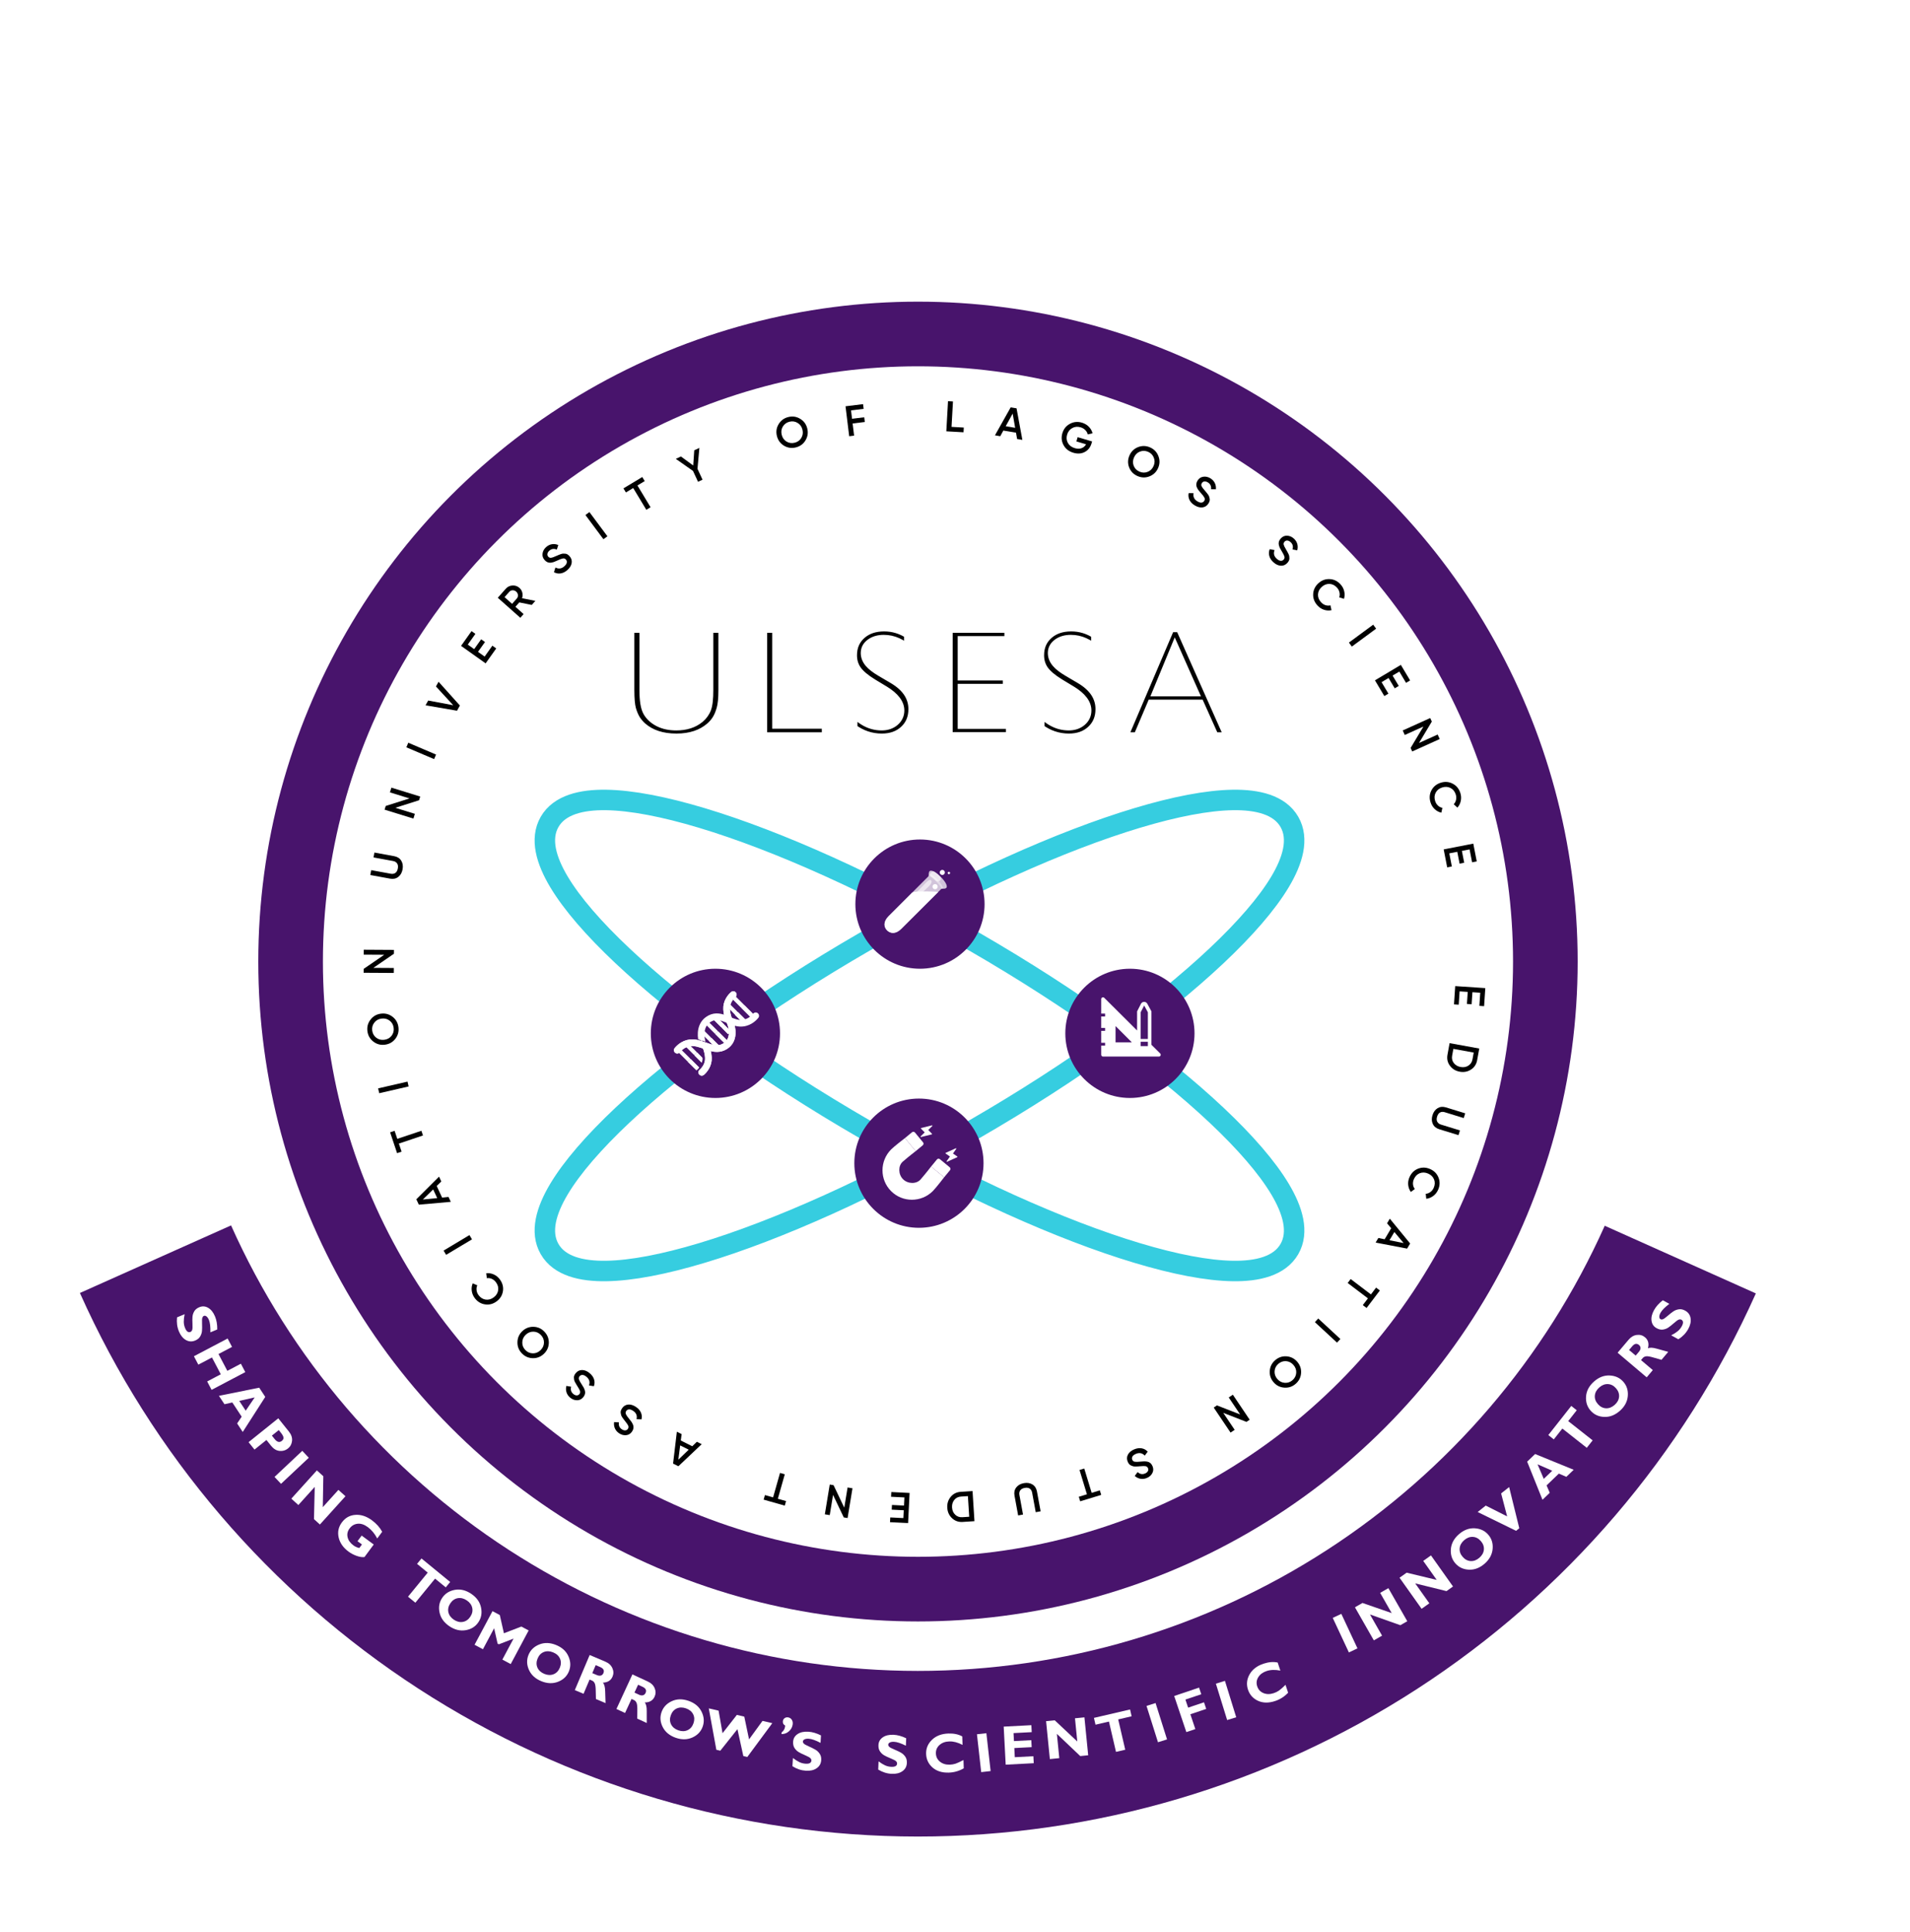 <svg width="622" height="629" viewBox="0 0 622 629" fill="none" xmlns="http://www.w3.org/2000/svg">
<path d="M26.023 420.933C49.571 473.615 87.863 518.356 136.278 549.756C184.693 581.156 241.161 597.872 298.866 597.887C356.572 597.902 413.048 581.215 461.479 549.84C509.91 518.465 548.226 473.744 571.801 421.074L522.589 399.047C503.266 442.218 471.861 478.873 432.165 504.589C392.469 530.305 346.178 543.982 298.88 543.97C251.582 543.958 205.298 530.257 165.616 504.52C125.933 478.784 94.547 442.112 75.246 398.931L26.023 420.933Z" fill="#48146C"/>
<circle cx="298.943" cy="313.037" r="214.83" fill="#48146C"/>
<circle cx="298.944" cy="313.036" r="193.785" fill="white"/>
<g filter="url(#filter0_d_1221_3934)">
<path d="M281.341 368.449C314.001 387.305 345.485 401.322 370.049 408.703C382.299 412.384 393.054 414.484 401.473 414.609C409.489 414.727 417.153 413.059 420.615 407.063C424.077 401.067 421.689 393.596 417.578 386.713C413.261 379.484 406.064 371.22 396.752 362.452C378.078 344.87 350.196 324.612 317.537 305.756C284.877 286.9 253.393 272.883 228.829 265.502C216.579 261.821 205.824 259.72 197.405 259.596C189.389 259.478 181.725 261.145 178.263 267.141C174.801 273.138 177.189 280.608 181.3 287.491C185.617 294.721 192.814 302.984 202.126 311.752C220.8 329.335 248.682 349.593 281.341 368.449Z" stroke="white" stroke-width="8.331" shape-rendering="crispEdges"/>
</g>
<g filter="url(#filter1_d_1221_3934)">
<path d="M317.537 368.449C350.196 349.593 378.078 329.335 396.752 311.753C406.065 302.985 413.261 294.721 417.578 287.492C421.689 280.609 424.077 273.138 420.615 267.142C417.153 261.146 409.489 259.478 401.473 259.596C393.054 259.721 382.299 261.821 370.049 265.502C345.485 272.883 314.001 286.9 281.341 305.756C248.682 324.612 220.8 344.87 202.126 362.452C192.814 371.22 185.617 379.484 181.3 386.713C177.189 393.596 174.801 401.067 178.263 407.063C181.725 413.059 189.389 414.727 197.405 414.609C205.824 414.484 216.579 412.384 228.829 408.703C253.393 401.322 284.877 387.305 317.537 368.449Z" stroke="white" stroke-width="8.331" shape-rendering="crispEdges"/>
</g>
<path d="M317.12 367.727C349.741 348.894 377.566 328.673 396.181 311.146C405.469 302.401 412.603 294.198 416.863 287.064C420.958 280.207 423.105 273.121 419.893 267.558C416.682 261.995 409.471 260.311 401.485 260.429C393.177 260.552 382.506 262.629 370.289 266.3C345.803 273.657 314.379 287.644 281.758 306.478C249.137 325.311 221.312 345.532 202.697 363.059C193.409 371.804 186.276 380.007 182.015 387.141C177.92 393.998 175.773 401.084 178.985 406.647C182.196 412.21 189.407 413.894 197.393 413.776C205.701 413.653 216.372 411.576 228.589 407.905C253.075 400.548 284.5 386.561 317.12 367.727Z" stroke="#36CDE0" stroke-width="6.665"/>
<path d="M281.758 367.727C314.378 386.561 345.803 400.548 370.289 407.905C382.506 411.576 393.177 413.653 401.485 413.776C409.471 413.893 416.682 412.209 419.893 406.647C423.105 401.084 420.958 393.998 416.863 387.14C412.603 380.006 405.469 371.803 396.181 363.059C377.566 345.532 349.741 325.311 317.12 306.477C284.499 287.644 253.075 273.657 228.589 266.299C216.372 262.629 205.701 260.552 197.393 260.429C189.407 260.311 182.196 261.995 178.985 267.558C175.773 273.121 177.92 280.207 182.015 287.064C186.275 294.198 193.409 302.401 202.697 311.146C221.312 328.672 249.137 348.894 281.758 367.727Z" stroke="#36CDE0" stroke-width="6.665"/>
<circle cx="232.976" cy="336.41" r="21.037" fill="#48146C"/>
<circle cx="299.593" cy="294.336" r="21.037" fill="#48146C"/>
<circle cx="367.963" cy="336.41" r="21.037" fill="#48146C"/>
<circle cx="299.256" cy="378.678" r="21.037" fill="#48146C"/>
<g filter="url(#filter2_d_1221_3934)">
<path d="M238.546 323.791C237.73 324.474 236.235 326.21 236.381 328.59C236.513 330.738 237.151 331.903 237.244 332.242" stroke="white" stroke-width="2.169" stroke-linecap="round"/>
<path d="M238.546 323.791C237.73 324.474 236.235 326.21 236.381 328.59C236.513 330.738 237.151 331.903 237.244 332.242" stroke="white" stroke-width="2.169" stroke-linecap="round"/>
</g>
<g filter="url(#filter3_f_1221_3934)">
<path d="M238.969 323.56C238.153 324.242 236.435 326.21 236.583 328.59C236.714 330.738 237.352 331.904 237.445 332.242" stroke="white" stroke-width="0.592" stroke-linecap="round"/>
<path d="M238.969 323.56C238.153 324.242 236.435 326.21 236.583 328.59C236.714 330.738 237.352 331.904 237.445 332.242" stroke="white" stroke-width="0.592" stroke-linecap="round"/>
</g>
<g filter="url(#filter4_dd_1221_3934)">
<path d="M227.635 349.098C228.452 348.415 229.946 346.679 229.8 344.299C229.668 342.152 229.03 340.985 228.937 340.647" stroke="white" stroke-width="2.169" stroke-linecap="round"/>
<path d="M227.635 349.098C228.452 348.415 229.946 346.679 229.8 344.299C229.668 342.152 229.03 340.985 228.937 340.647" stroke="white" stroke-width="2.169" stroke-linecap="round"/>
</g>
<g filter="url(#filter5_f_1221_3934)">
<path d="M227.842 349.098C228.659 348.415 230.153 346.679 230.008 344.299C229.875 342.152 229.237 340.985 229.145 340.647" stroke="white" stroke-width="0.592" stroke-linecap="round"/>
</g>
<path d="M238.593 325.277C238.918 324.678 239.47 324.353 239.47 324.353L242.216 327.091C242.23 327.105 242.241 327.122 242.249 327.14C242.256 327.158 242.26 327.177 242.26 327.196C242.26 327.216 242.256 327.235 242.249 327.253C242.241 327.271 242.23 327.288 242.216 327.301L241.52 327.997C241.493 328.024 241.455 328.04 241.416 328.04C241.377 328.04 241.339 328.024 241.311 327.997L238.593 325.277Z" fill="white"/>
<path d="M238.593 325.277C238.918 324.678 239.47 324.353 239.47 324.353L242.216 327.091C242.23 327.105 242.241 327.122 242.249 327.14C242.256 327.158 242.26 327.177 242.26 327.196C242.26 327.216 242.256 327.235 242.249 327.253C242.241 327.271 242.23 327.288 242.216 327.301L241.52 327.997C241.493 328.024 241.455 328.04 241.416 328.04C241.377 328.04 241.339 328.024 241.311 327.997L238.593 325.277Z" fill="white"/>
<path d="M232.119 331.647C232.335 331.271 232.648 330.959 233.024 330.743L235.822 333.539C235.836 333.553 235.847 333.569 235.854 333.587C235.862 333.605 235.865 333.625 235.865 333.644C235.865 333.664 235.862 333.683 235.854 333.701C235.847 333.719 235.836 333.736 235.822 333.749L235.126 334.445C235.098 334.472 235.06 334.488 235.021 334.488C234.982 334.488 234.944 334.472 234.916 334.445L232.119 331.647Z" fill="white"/>
<path d="M232.119 331.647C232.335 331.271 232.648 330.959 233.024 330.743L235.822 333.539C235.836 333.553 235.847 333.569 235.854 333.587C235.862 333.605 235.865 333.625 235.865 333.644C235.865 333.664 235.862 333.683 235.854 333.701C235.847 333.719 235.836 333.736 235.822 333.749L235.126 334.445C235.098 334.472 235.06 334.488 235.021 334.488C234.982 334.488 234.944 334.472 234.916 334.445L232.119 331.647Z" fill="white"/>
<path d="M232.119 331.647C232.335 331.271 232.648 330.959 233.024 330.743L235.822 333.539C235.836 333.553 235.847 333.569 235.854 333.587C235.862 333.605 235.865 333.625 235.865 333.644C235.865 333.664 235.862 333.683 235.854 333.701C235.847 333.719 235.836 333.736 235.822 333.749L235.126 334.445C235.098 334.472 235.06 334.488 235.021 334.488C234.982 334.488 234.944 334.472 234.916 334.445L232.119 331.647Z" fill="white"/>
<path d="M230.017 333.728C230.343 333.128 230.923 332.823 230.923 332.823L233.72 335.62C233.748 335.648 233.763 335.685 233.763 335.725C233.763 335.764 233.748 335.801 233.72 335.829L233.024 336.525C232.996 336.553 232.959 336.569 232.919 336.569C232.88 336.569 232.843 336.553 232.815 336.525L230.017 333.728Z" fill="white"/>
<path d="M227.821 335.854C228.147 335.254 228.727 334.949 228.727 334.949L231.524 337.746C231.552 337.774 231.567 337.812 231.567 337.851C231.567 337.89 231.552 337.928 231.524 337.955L230.828 338.652C230.8 338.679 230.763 338.695 230.723 338.695C230.684 338.695 230.647 338.679 230.619 338.652L227.821 335.854Z" fill="white"/>
<path d="M223.365 340.793C224.228 340.358 224.86 340.49 224.86 340.49L226.862 342.474C226.889 342.501 226.905 342.539 226.905 342.578C226.905 342.617 226.889 342.655 226.862 342.683L226.167 343.379C226.139 343.407 226.101 343.422 226.062 343.422C226.023 343.422 225.985 343.407 225.957 343.379L223.364 340.793H223.365Z" fill="white"/>
<path d="M221.034 342.692C221.359 342.092 221.829 341.69 221.829 341.69L224.738 344.584C224.765 344.612 224.781 344.649 224.781 344.688C224.781 344.728 224.765 344.765 224.738 344.793L224.041 345.489C224.013 345.517 223.975 345.532 223.936 345.532C223.897 345.532 223.859 345.517 223.832 345.489L221.034 342.692Z" fill="white"/>
<path d="M237.421 328.329C237.383 327.604 237.682 326.88 237.682 326.88L240.033 329.23C240.047 329.244 240.058 329.26 240.066 329.278C240.073 329.296 240.077 329.316 240.077 329.335C240.077 329.355 240.073 329.374 240.066 329.392C240.058 329.41 240.047 329.427 240.033 329.44L239.337 330.136C239.309 330.163 239.272 330.179 239.233 330.179C239.193 330.179 239.156 330.163 239.128 330.136L237.422 328.329H237.421Z" fill="white"/>
<path d="M245.223 330.099C245.223 330.099 244.912 330.769 244.336 331.017L241.52 328.206C241.506 328.193 241.495 328.176 241.488 328.158C241.48 328.14 241.477 328.121 241.477 328.101C241.477 328.082 241.48 328.062 241.488 328.044C241.495 328.026 241.506 328.01 241.52 327.996L242.217 327.3C242.244 327.272 242.282 327.257 242.321 327.257C242.36 327.257 242.398 327.272 242.426 327.3L245.223 330.099Z" fill="white"/>
<path d="M245.223 330.099C245.223 330.099 244.912 330.769 244.336 331.017L241.52 328.206C241.506 328.193 241.495 328.176 241.488 328.158C241.48 328.14 241.477 328.121 241.477 328.101C241.477 328.082 241.48 328.062 241.488 328.044C241.495 328.026 241.506 328.01 241.52 327.996L242.217 327.3C242.244 327.272 242.282 327.257 242.321 327.257C242.36 327.257 242.398 327.272 242.426 327.3L245.223 330.099Z" fill="white"/>
<path d="M245.223 330.099C245.223 330.099 244.912 330.769 244.336 331.017L241.52 328.206C241.506 328.193 241.495 328.176 241.488 328.158C241.48 328.14 241.477 328.121 241.477 328.101C241.477 328.082 241.48 328.062 241.488 328.044C241.495 328.026 241.506 328.01 241.52 327.996L242.217 327.3C242.244 327.272 242.282 327.257 242.321 327.257C242.36 327.257 242.398 327.272 242.426 327.3L245.223 330.099Z" fill="white"/>
<path d="M237.367 335.147C237.367 335.147 237.722 336.156 237.1 336.668L235.123 334.655C235.096 334.627 235.08 334.589 235.08 334.55C235.08 334.511 235.096 334.473 235.123 334.446L235.819 333.752C235.832 333.738 235.849 333.727 235.867 333.719C235.885 333.712 235.905 333.708 235.924 333.708C235.944 333.708 235.964 333.713 235.982 333.72C236 333.728 236.016 333.739 236.03 333.753L237.367 335.147Z" fill="white"/>
<path d="M237.367 335.147C237.367 335.147 237.722 336.156 237.1 336.668L235.123 334.655C235.096 334.627 235.08 334.589 235.08 334.55C235.08 334.511 235.096 334.473 235.123 334.446L235.819 333.752C235.832 333.738 235.849 333.727 235.867 333.719C235.885 333.712 235.905 333.708 235.924 333.708C235.944 333.708 235.964 333.713 235.982 333.72C236 333.728 236.016 333.739 236.03 333.753L237.367 335.147Z" fill="white"/>
<path d="M234.464 340.686C234.464 340.686 234.395 341.264 233.773 341.775L230.824 338.849C230.81 338.835 230.799 338.819 230.792 338.801C230.784 338.782 230.78 338.763 230.78 338.744C230.78 338.724 230.784 338.705 230.792 338.687C230.799 338.669 230.81 338.652 230.824 338.639L231.519 337.943C231.547 337.916 231.585 337.9 231.624 337.9C231.663 337.9 231.701 337.916 231.728 337.943L234.464 340.685V340.686Z" fill="white"/>
<path d="M234.464 340.686C234.464 340.686 234.395 341.264 233.773 341.775L230.824 338.849C230.81 338.835 230.799 338.819 230.792 338.801C230.784 338.782 230.78 338.763 230.78 338.744C230.78 338.724 230.784 338.705 230.792 338.687C230.799 338.669 230.81 338.652 230.824 338.639L231.519 337.943C231.547 337.916 231.585 337.9 231.624 337.9C231.663 337.9 231.701 337.916 231.728 337.943L234.464 340.685V340.686Z" fill="white"/>
<path d="M236.659 338.56C236.659 338.56 236.59 339.136 235.97 339.649L233.02 336.722C233.006 336.709 232.995 336.692 232.987 336.674C232.98 336.656 232.976 336.637 232.976 336.618C232.976 336.598 232.98 336.579 232.987 336.561C232.994 336.543 233.005 336.526 233.019 336.512L233.714 335.817C233.742 335.789 233.78 335.774 233.819 335.774C233.858 335.774 233.896 335.789 233.923 335.817L236.659 338.56Z" fill="white"/>
<path d="M236.659 338.56C236.659 338.56 236.59 339.136 235.97 339.649L233.02 336.722C233.006 336.709 232.995 336.692 232.987 336.674C232.98 336.656 232.976 336.637 232.976 336.618C232.976 336.598 232.98 336.579 232.987 336.561C232.994 336.543 233.005 336.526 233.019 336.512L233.714 335.817C233.742 335.789 233.78 335.774 233.819 335.774C233.858 335.774 233.896 335.789 233.923 335.817L236.659 338.56Z" fill="white"/>
<path d="M228.715 344.368C228.715 344.368 228.83 345.208 228.514 345.94L226.166 343.59C226.138 343.562 226.122 343.525 226.122 343.485C226.122 343.446 226.138 343.409 226.166 343.381L226.862 342.685C226.889 342.657 226.927 342.641 226.966 342.641C227.005 342.641 227.043 342.657 227.071 342.685L228.715 344.368Z" fill="white"/>
<path d="M228.715 344.368C228.715 344.368 228.83 345.208 228.514 345.94L226.166 343.59C226.138 343.562 226.122 343.525 226.122 343.485C226.122 343.446 226.138 343.409 226.166 343.381L226.862 342.685C226.889 342.657 226.927 342.641 226.966 342.641C227.005 342.641 227.043 342.657 227.071 342.685L228.715 344.368Z" fill="white"/>
<path d="M227.676 347.523C227.676 347.523 227.423 347.918 226.804 348.431L224.037 345.697C224.023 345.683 224.012 345.667 224.004 345.649C223.997 345.631 223.993 345.612 223.993 345.592C223.993 345.572 223.997 345.553 224.004 345.535C224.012 345.517 224.023 345.501 224.037 345.487L224.732 344.792C224.76 344.764 224.797 344.749 224.836 344.749C224.876 344.749 224.913 344.764 224.941 344.792L227.676 347.523Z" fill="white"/>
<path d="M227.676 347.523C227.676 347.523 227.423 347.918 226.804 348.431L224.037 345.697C224.023 345.683 224.012 345.667 224.004 345.649C223.997 345.631 223.993 345.612 223.993 345.592C223.993 345.572 223.997 345.553 224.004 345.535C224.012 345.517 224.023 345.501 224.037 345.487L224.732 344.792C224.76 344.764 224.797 344.749 224.836 344.749C224.876 344.749 224.913 344.764 224.941 344.792L227.676 347.523Z" fill="white"/>
<path d="M242.738 331.936C242.738 331.936 242.386 332.306 241.298 332.306L239.334 330.343C239.306 330.316 239.291 330.278 239.291 330.239C239.291 330.2 239.306 330.162 239.334 330.134L240.03 329.438C240.058 329.41 240.096 329.395 240.135 329.395C240.174 329.395 240.212 329.41 240.239 329.438L242.738 331.936Z" fill="white"/>
<path d="M242.738 331.936C242.738 331.936 242.386 332.306 241.298 332.306L239.334 330.343C239.306 330.316 239.291 330.278 239.291 330.239C239.291 330.2 239.306 330.162 239.334 330.134L240.03 329.438C240.058 329.41 240.096 329.395 240.135 329.395C240.174 329.395 240.212 329.41 240.239 329.438L242.738 331.936Z" fill="white"/>
<path d="M242.738 331.936C242.738 331.936 242.386 332.306 241.298 332.306L239.334 330.343C239.306 330.316 239.291 330.278 239.291 330.239C239.291 330.2 239.306 330.162 239.334 330.134L240.03 329.438C240.058 329.41 240.096 329.395 240.135 329.395C240.174 329.395 240.212 329.41 240.239 329.438L242.738 331.936Z" fill="white"/>
<g filter="url(#filter6_d_1221_3934)">
<path d="M220.305 341.888C221.022 340.994 222.82 339.31 225.49 339.461C229.179 339.668 232.34 342.755 235.875 340.609C239.087 338.66 238.353 334.515 237.383 332.496" stroke="white" stroke-width="2.169" stroke-linecap="round"/>
<path d="M220.305 341.888C221.022 340.994 222.82 339.31 225.49 339.461C229.179 339.668 232.34 342.755 235.875 340.609C239.087 338.66 238.353 334.515 237.383 332.496" stroke="white" stroke-width="2.169" stroke-linecap="round"/>
</g>
<g filter="url(#filter7_f_1221_3934)">
<path d="M220.64 341.946C221.357 341.052 223.155 339.369 225.825 339.52C229.514 339.727 232.675 342.814 236.21 340.667C239.422 338.718 238.688 334.573 237.718 332.555" stroke="white" stroke-width="0.641" stroke-linecap="round"/>
</g>
<g filter="url(#filter8_d_1221_3934)">
<path d="M246.749 331.619C246.838 331.507 246.904 331.38 246.944 331.243C246.984 331.106 246.996 330.963 246.98 330.821C246.965 330.68 246.921 330.542 246.853 330.418C246.784 330.293 246.692 330.183 246.581 330.094C246.469 330.004 246.342 329.938 246.205 329.898C246.068 329.859 245.925 329.846 245.783 329.862C245.642 329.877 245.504 329.921 245.38 329.989C245.255 330.058 245.145 330.15 245.055 330.262C244.431 331.041 242.935 332.405 240.779 332.283C240.059 332.244 239.324 332.027 238.514 331.717C238.173 331.588 237.837 331.447 237.484 331.301L237.277 331.215C236.856 331.041 236.413 330.86 235.963 330.701C235.063 330.384 234.067 330.13 232.999 330.169C231.909 330.208 230.81 330.554 229.707 331.333C227.916 332.598 227.208 334.516 227.064 336.295C227.004 337.07 227.038 337.85 227.165 338.617C227.631 338.725 228.08 338.859 228.51 338.999C228.869 339.117 229.225 339.243 229.568 339.365C229.271 338.431 229.155 337.448 229.227 336.47C229.336 335.113 229.849 333.889 230.958 333.106C231.731 332.559 232.425 332.36 233.079 332.336C233.757 332.311 234.457 332.471 235.242 332.748C235.632 332.886 236.029 333.045 236.447 333.219L236.644 333.302C236.997 333.448 237.367 333.602 237.739 333.744C238.621 334.082 239.602 334.39 240.656 334.45C243.839 334.629 245.939 332.627 246.749 331.62V331.619Z" fill="white"/>
</g>
<g filter="url(#filter9_f_1221_3934)">
<path d="M246.096 330.743C245.38 331.636 243.581 333.319 240.911 333.168C237.364 332.969 234.279 329.371 230.527 332.021C228.34 333.566 228.062 336.356 228.474 338.499" stroke="white" stroke-width="0.592" stroke-linecap="round"/>
<path d="M246.096 330.743C245.38 331.636 243.581 333.319 240.911 333.168C237.364 332.969 234.279 329.371 230.527 332.021C228.34 333.566 228.062 336.356 228.474 338.499" stroke="white" stroke-width="0.592" stroke-linecap="round"/>
</g>
<path d="M306.866 284.856C307.324 284.856 307.695 284.485 307.695 284.026C307.695 283.568 307.324 283.197 306.866 283.197C306.407 283.197 306.036 283.568 306.036 284.026C306.036 284.485 306.407 284.856 306.866 284.856Z" fill="white"/>
<path opacity="0.75" d="M289.356 298.283L302.293 285.346C302.313 285.326 302.331 285.296 302.348 285.266C302.486 285.031 302.5 284.806 302.478 284.509C302.441 284.005 302.56 283.733 302.804 283.551C303.126 283.309 304.243 283.359 306.331 285.447C308.42 287.536 308.468 288.65 308.226 288.973C308.044 289.217 307.772 289.334 307.268 289.299C306.971 289.277 306.746 289.29 306.511 289.428C306.479 289.446 306.451 289.464 306.431 289.484L293.494 302.421C291.717 304.198 290.02 303.927 288.943 302.85L288.936 302.843L288.929 302.835C287.848 301.756 287.578 300.06 289.356 298.283Z" fill="white"/>
<path opacity="0.39" d="M305.089 286.199C303.956 285.066 303.095 284.499 302.473 284.244C302.47 284.324 302.47 284.413 302.477 284.509C302.493 284.721 302.487 284.896 302.436 285.063C303 285.367 303.707 285.873 304.574 286.685C305.82 287.853 306.415 288.734 306.663 289.356C306.826 289.295 306.994 289.284 307.193 289.293C307.074 288.67 306.549 287.657 305.089 286.199Z" fill="white"/>
<path d="M296.963 290.702L289.399 298.256C287.555 300.099 287.788 301.822 288.86 302.894C289.932 303.964 291.651 304.203 293.5 302.355L305.482 290.44L296.963 290.702Z" fill="white"/>
<path d="M295.344 296.668C295.842 296.668 296.245 296.264 296.245 295.767C296.245 295.269 295.842 294.866 295.344 294.866C294.846 294.866 294.443 295.269 294.443 295.767C294.443 296.264 294.846 296.668 295.344 296.668Z" fill="white"/>
<path d="M304.517 289.507C304.985 289.507 305.365 289.127 305.365 288.659C305.365 288.191 304.985 287.812 304.517 287.812C304.049 287.812 303.67 288.191 303.67 288.659C303.67 289.127 304.049 289.507 304.517 289.507Z" fill="white"/>
<path opacity="0.69" d="M300.367 292.788C300.655 292.788 300.889 292.555 300.889 292.267C300.889 291.978 300.655 291.745 300.367 291.745C300.079 291.745 299.845 291.978 299.845 292.267C299.845 292.555 300.079 292.788 300.367 292.788Z" fill="white"/>
<path d="M309.015 284.589C309.228 284.589 309.401 284.416 309.401 284.203C309.401 283.989 309.228 283.816 309.015 283.816C308.801 283.816 308.628 283.989 308.628 284.203C308.628 284.416 308.801 284.589 309.015 284.589Z" fill="white"/>
<path d="M297.853 295.692C298.246 295.692 298.565 295.373 298.565 294.98C298.565 294.587 298.246 294.268 297.853 294.268C297.459 294.268 297.141 294.587 297.141 294.98C297.141 295.373 297.459 295.692 297.853 295.692Z" fill="white"/>
<path d="M298.672 293.221C298.823 293.221 298.946 293.098 298.946 292.947C298.946 292.795 298.823 292.673 298.672 292.673C298.52 292.673 298.398 292.795 298.398 292.947C298.398 293.098 298.52 293.221 298.672 293.221Z" fill="white"/>
<path opacity="0.6" d="M303.915 284.675C304.487 285.045 305.007 285.494 305.455 286.003" stroke="white" stroke-width="1.912" stroke-miterlimit="10" stroke-linecap="round"/>
<path d="M305.486 290.426C305.336 290.557 304.85 290.645 303.572 290.844C302.893 290.951 302.064 291.058 301.111 291.136C298.125 291.383 296.112 290.976 297.306 290.488C298.266 290.096 301.674 290.182 303.807 290.249C304.836 290.283 305.603 290.324 305.486 290.426Z" fill="white"/>
<path opacity="0.6" d="M289.392 300.492C289.086 300.366 289.211 300.015 289.392 299.832L301.41 287.495C302.14 286.74 302.808 286.227 303.182 286.583C303.6 286.98 303.467 287.693 301.827 289.163L290.311 300.054C290.22 300.145 289.698 300.619 289.392 300.492Z" fill="white"/>
<g clip-path="url(#clip0_1221_3934)">
<path d="M377.821 342.961L374.975 340.132V329.252L373.631 326.78C373.532 326.591 373.383 326.433 373.201 326.323C373.019 326.213 372.81 326.155 372.597 326.155C372.384 326.155 372.175 326.213 371.993 326.323C371.811 326.433 371.662 326.591 371.563 326.78L370.3 329.257V335.481L359.613 324.845C359.531 324.763 359.426 324.707 359.313 324.684C359.199 324.661 359.081 324.673 358.974 324.717C358.866 324.762 358.775 324.837 358.711 324.934C358.647 325.031 358.613 325.144 358.613 325.26V329.982H359.881V330.917H358.613V334.657H359.881V335.592H358.613V339.478H359.881V340.413H358.613V343.376C358.613 343.531 358.675 343.679 358.784 343.789C358.894 343.898 359.043 343.96 359.198 343.96H377.406C377.522 343.961 377.636 343.927 377.733 343.862C377.829 343.798 377.905 343.707 377.949 343.6C377.994 343.492 378.005 343.374 377.983 343.261C377.96 343.147 377.904 343.042 377.821 342.961ZM363.288 339.332V334.037L368.588 339.332H363.288ZM373.807 340.565H371.469V339.145H373.807V340.565ZM373.807 338.227H371.469V329.544L372.603 327.341L373.807 329.55V338.227Z" fill="white"/>
</g>
<g clip-path="url(#clip1_1221_3934)">
<path d="M300.594 371.884L297.967 368.7C297.851 368.559 297.683 368.47 297.502 368.453C297.32 368.435 297.139 368.491 296.998 368.607L294.697 370.506L298.199 374.752L300.501 372.853C300.795 372.611 300.836 372.177 300.594 371.884Z" fill="white"/>
<path d="M307.462 383.271L303.216 379.768C303.216 379.768 301.584 381.903 299.804 383.962C298.45 385.528 295.65 385.472 294.073 383.895C292.496 382.318 292.44 379.518 294.006 378.164C296.065 376.384 298.2 374.751 298.2 374.751L294.697 370.505C294.697 370.505 291.205 373.183 290.189 374.207C286.461 377.962 286.448 384.037 290.19 387.778C293.931 391.52 300.005 391.506 303.76 387.779C304.784 386.762 307.462 383.271 307.462 383.271Z" fill="white"/>
<path d="M306.084 377.373L309.268 380.001C309.561 380.243 309.603 380.676 309.361 380.97L307.462 383.271L303.216 379.768L305.115 377.467C305.172 377.397 305.243 377.339 305.323 377.297C305.403 377.254 305.49 377.228 305.58 377.219C305.67 377.211 305.761 377.22 305.847 377.246C305.934 377.273 306.014 377.316 306.084 377.373Z" fill="white"/>
<path d="M303.49 369.092L302.293 367.869L303.612 366.577C303.617 366.573 303.615 366.567 303.619 366.563C303.629 366.55 303.633 366.536 303.637 366.52C303.642 366.504 303.646 366.49 303.644 366.474C303.643 366.468 303.647 366.463 303.647 366.458C303.644 366.446 303.633 366.442 303.627 366.432C303.622 366.421 303.624 366.408 303.615 366.399C303.611 366.395 303.605 366.397 303.6 366.393C303.587 366.382 303.572 366.379 303.555 366.374C303.54 366.37 303.527 366.366 303.512 366.367C303.506 366.368 303.501 366.363 303.495 366.365L299.994 367.221C299.972 367.227 299.952 367.238 299.936 367.253C299.92 367.269 299.909 367.288 299.902 367.309C299.896 367.331 299.896 367.353 299.902 367.375C299.907 367.397 299.918 367.416 299.934 367.432L301.132 368.655L299.812 369.948C299.808 369.952 299.81 369.958 299.806 369.962C299.795 369.975 299.792 369.989 299.787 370.006C299.782 370.022 299.778 370.035 299.78 370.051C299.781 370.057 299.776 370.062 299.778 370.068C299.782 370.085 299.793 370.097 299.803 370.11C299.807 370.115 299.806 370.121 299.81 370.126L299.817 370.133C299.846 370.158 299.882 370.163 299.917 370.158C299.922 370.157 299.925 370.162 299.93 370.161L303.43 369.304C303.451 369.298 303.471 369.287 303.487 369.271C303.503 369.256 303.514 369.236 303.52 369.215C303.527 369.193 303.527 369.171 303.522 369.149C303.517 369.128 303.506 369.108 303.49 369.092ZM311.747 376.51L310.346 375.527L311.408 374.015C311.411 374.01 311.408 374.005 311.411 374C311.419 373.985 311.42 373.972 311.421 373.954C311.423 373.937 311.425 373.924 311.42 373.907C311.419 373.902 311.422 373.897 311.419 373.892C311.414 373.881 311.403 373.878 311.396 373.869C311.389 373.86 311.388 373.847 311.378 373.84C311.373 373.837 311.367 373.839 311.362 373.837C311.346 373.828 311.331 373.828 311.314 373.826C311.298 373.825 311.284 373.824 311.27 373.828C311.264 373.829 311.259 373.826 311.254 373.828L307.968 375.31C307.948 375.319 307.931 375.333 307.918 375.351C307.905 375.37 307.897 375.391 307.895 375.413C307.893 375.435 307.897 375.457 307.906 375.477C307.915 375.497 307.93 375.515 307.948 375.528L309.349 376.512L308.288 378.023C308.285 378.028 308.287 378.033 308.285 378.038C308.276 378.053 308.276 378.067 308.274 378.085C308.273 378.101 308.271 378.115 308.276 378.131C308.277 378.136 308.274 378.142 308.276 378.147C308.284 378.163 308.297 378.173 308.31 378.184C308.314 378.188 308.314 378.194 308.319 378.198L308.327 378.203C308.343 378.212 308.36 378.217 308.378 378.218C308.396 378.219 308.414 378.215 308.43 378.209C308.434 378.207 308.439 378.211 308.443 378.209L311.727 376.727C311.748 376.718 311.765 376.704 311.778 376.685C311.791 376.667 311.799 376.646 311.801 376.624C311.802 376.602 311.798 376.58 311.789 376.56C311.779 376.541 311.765 376.523 311.747 376.51Z" fill="white"/>
</g>
<g filter="url(#filter10_d_1221_3934)">
<path d="M230.538 200.759H235.702V221.13C235.702 223.888 235.496 225.968 235.085 227.373C234.691 228.777 234.195 229.95 233.595 230.892C233.013 231.817 232.294 232.648 231.437 233.384C228.595 235.833 224.878 237.058 220.288 237.058C215.613 237.058 211.862 235.842 209.036 233.41C208.18 232.656 207.452 231.817 206.853 230.892C206.271 229.95 205.783 228.803 205.389 227.45C205.012 226.097 204.823 223.973 204.823 221.079V200.759H209.987V221.13C209.987 224.504 210.372 226.85 211.143 228.169C211.914 229.488 213.087 230.55 214.662 231.355C216.238 232.142 218.096 232.536 220.237 232.536C223.285 232.536 225.769 231.74 227.687 230.147C228.697 229.291 229.425 228.28 229.87 227.116C230.316 225.951 230.538 223.956 230.538 221.13V200.759ZM248.079 200.759H253.217V231.971H269.375V236.646H248.079V200.759ZM288.02 221.593L284.116 219.229C281.667 217.739 279.92 216.275 278.875 214.836C277.848 213.381 277.334 211.711 277.334 209.827C277.334 207.001 278.31 204.706 280.262 202.942C282.232 201.178 284.784 200.296 287.918 200.296C290.915 200.296 293.663 201.135 296.164 202.814V208.645C293.578 206.162 290.795 204.92 287.815 204.92C286.137 204.92 284.758 205.314 283.679 206.102C282.6 206.873 282.061 207.866 282.061 209.082C282.061 210.161 282.454 211.171 283.242 212.113C284.03 213.055 285.306 214.04 287.07 215.068L291 217.38C295.385 219.983 297.577 223.305 297.577 227.347C297.577 230.224 296.609 232.562 294.674 234.36C292.756 236.158 290.255 237.058 287.173 237.058C283.628 237.058 280.399 235.97 277.488 233.795V227.27C280.262 230.781 283.473 232.536 287.121 232.536C288.731 232.536 290.067 232.091 291.129 231.2C292.208 230.293 292.747 229.162 292.747 227.809C292.747 225.617 291.172 223.545 288.02 221.593ZM308.49 200.759H328.835V205.331H313.627V216.275H328.322V220.873H313.627V232.022H329.323V236.595H308.49V200.759ZM348.945 221.593L345.04 219.229C342.591 217.739 340.844 216.275 339.8 214.836C338.772 213.381 338.258 211.711 338.258 209.827C338.258 207.001 339.234 204.706 341.187 202.942C343.156 201.178 345.708 200.296 348.842 200.296C351.839 200.296 354.588 201.135 357.088 202.814V208.645C354.502 206.162 351.719 204.92 348.739 204.92C347.061 204.92 345.682 205.314 344.603 206.102C343.524 206.873 342.985 207.866 342.985 209.082C342.985 210.161 343.379 211.171 344.167 212.113C344.954 213.055 346.23 214.04 347.994 215.068L351.925 217.38C356.309 219.983 358.501 223.305 358.501 227.347C358.501 230.224 357.534 232.562 355.598 234.36C353.68 236.158 351.18 237.058 348.097 237.058C344.552 237.058 341.324 235.97 338.412 233.795V227.27C341.187 230.781 344.398 232.536 348.046 232.536C349.656 232.536 350.991 232.091 352.053 231.2C353.132 230.293 353.672 229.162 353.672 227.809C353.672 225.617 352.096 223.545 348.945 221.593ZM380.871 200.553H384.494L400.549 236.646H395.283L390.505 226.011H375.245L370.724 236.646H365.458L380.871 200.553ZM388.398 221.438L382.618 208.44L377.249 221.438H388.398Z" fill="black"/>
<path d="M230.538 200.759V199.005H228.785V200.759H230.538ZM235.702 200.759H237.456V199.005H235.702V200.759ZM235.085 227.373L233.402 226.88L233.399 226.89L233.397 226.899L235.085 227.373ZM233.595 230.892L232.116 229.951L232.111 229.958L233.595 230.892ZM231.437 233.384L230.294 232.054L230.293 232.055L231.437 233.384ZM209.036 233.41L207.878 234.726L207.885 234.733L207.893 234.739L209.036 233.41ZM206.853 230.892L205.361 231.814L205.371 231.83L205.381 231.846L206.853 230.892ZM205.389 227.45L203.699 227.92L203.702 227.93L203.705 227.94L205.389 227.45ZM204.823 200.759V199.005H203.07V200.759H204.823ZM209.987 200.759H211.741V199.005H209.987V200.759ZM214.662 231.355L213.865 232.916L213.871 232.92L213.878 232.923L214.662 231.355ZM227.687 230.147L228.807 231.496L228.814 231.491L228.821 231.485L227.687 230.147ZM230.538 202.512H235.702V199.005H230.538V202.512ZM233.948 200.759V221.13H237.456V200.759H233.948ZM233.948 221.13C233.948 223.84 233.742 225.72 233.402 226.88L236.768 227.865C237.251 226.217 237.456 223.935 237.456 221.13H233.948ZM233.397 226.899C233.036 228.186 232.6 229.19 232.116 229.951L235.075 231.834C235.79 230.71 236.347 229.368 236.774 227.846L233.397 226.899ZM232.111 229.958C231.625 230.73 231.022 231.428 230.294 232.054L232.581 234.714C233.565 233.867 234.401 232.904 235.079 231.827L232.111 229.958ZM230.293 232.055C227.835 234.173 224.556 235.304 220.288 235.304V238.811C225.201 238.811 229.354 237.493 232.582 234.713L230.293 232.055ZM220.288 235.304C215.923 235.304 212.613 234.174 210.18 232.08L207.893 234.739C211.111 237.509 215.303 238.811 220.288 238.811V235.304ZM210.195 232.093C209.455 231.442 208.834 230.724 208.325 229.938L205.381 231.846C206.071 232.91 206.905 233.87 207.878 234.726L210.195 232.093ZM208.345 229.97C207.865 229.193 207.433 228.2 207.072 226.96L203.705 227.94C204.132 229.406 204.677 230.707 205.361 231.814L208.345 229.97ZM207.078 226.979C206.769 225.868 206.577 223.945 206.577 221.079H203.07C203.07 224.001 203.255 226.325 203.699 227.92L207.078 226.979ZM206.577 221.079V200.759H203.07V221.079H206.577ZM204.823 202.512H209.987V199.005H204.823V202.512ZM208.233 200.759V221.13H211.741V200.759H208.233ZM208.233 221.13C208.233 224.523 208.601 227.294 209.629 229.054L212.657 227.284C212.144 226.406 211.741 224.485 211.741 221.13H208.233ZM209.629 229.054C210.594 230.706 212.039 231.983 213.865 232.916L215.46 229.793C214.135 229.116 213.233 228.27 212.657 227.284L209.629 229.054ZM213.878 232.923C215.744 233.856 217.882 234.29 220.237 234.29V230.783C218.311 230.783 216.732 230.429 215.447 229.786L213.878 232.923ZM220.237 234.29C223.6 234.29 226.509 233.405 228.807 231.496L226.566 228.798C225.029 230.075 222.971 230.783 220.237 230.783V234.29ZM228.821 231.485C230.042 230.45 230.951 229.2 231.508 227.742L228.232 226.489C227.899 227.361 227.353 228.132 226.553 228.809L228.821 231.485ZM231.508 227.742C232.079 226.25 232.292 223.967 232.292 221.13H228.785C228.785 223.945 228.552 225.653 228.232 226.489L231.508 227.742ZM232.292 221.13V200.759H228.785V221.13H232.292ZM248.079 200.759V199.005H246.325V200.759H248.079ZM253.217 200.759H254.97V199.005H253.217V200.759ZM253.217 231.971H251.463V233.725H253.217V231.971ZM269.375 231.971H271.129V230.217H269.375V231.971ZM269.375 236.646V238.4H271.129V236.646H269.375ZM248.079 236.646H246.325V238.4H248.079V236.646ZM248.079 202.512H253.217V199.005H248.079V202.512ZM251.463 200.759V231.971H254.97V200.759H251.463ZM253.217 233.725H269.375V230.217H253.217V233.725ZM267.621 231.971V236.646H271.129V231.971H267.621ZM269.375 234.893H248.079V238.4H269.375V234.893ZM249.833 236.646V200.759H246.325V236.646H249.833ZM288.02 221.593L288.944 220.102L288.936 220.097L288.928 220.092L288.02 221.593ZM284.116 219.229L283.204 220.727L283.208 220.73L284.116 219.229ZM278.875 214.836L277.442 215.848L277.449 215.857L277.456 215.867L278.875 214.836ZM280.262 202.942L279.092 201.636L279.087 201.641L280.262 202.942ZM296.164 202.814H297.918V201.879L297.141 201.358L296.164 202.814ZM296.164 208.645L294.949 209.91L297.918 212.761V208.645H296.164ZM283.679 206.102L284.698 207.529L284.706 207.524L284.713 207.518L283.679 206.102ZM287.07 215.068L287.959 213.556L287.953 213.552L287.07 215.068ZM291 217.38L291.896 215.872L291.89 215.868L291 217.38ZM294.674 234.36L293.48 233.075L293.474 233.081L294.674 234.36ZM277.488 233.795H275.734V234.674L276.438 235.2L277.488 233.795ZM277.488 227.27L278.864 226.183L275.734 222.222V227.27H277.488ZM291.129 231.2L292.256 232.544L292.258 232.542L291.129 231.2ZM288.928 220.092L285.024 217.729L283.208 220.73L287.112 223.093L288.928 220.092ZM285.027 217.731C282.67 216.297 281.144 214.976 280.294 213.806L277.456 215.867C278.695 217.574 280.664 219.182 283.204 220.727L285.027 217.731ZM280.308 213.825C279.501 212.683 279.087 211.371 279.087 209.827H275.58C275.58 212.051 276.194 214.079 277.442 215.848L280.308 213.825ZM279.087 209.827C279.087 207.456 279.883 205.648 281.438 204.244L279.087 201.641C276.737 203.764 275.58 206.546 275.58 209.827H279.087ZM281.432 204.249C283.022 202.825 285.131 202.05 287.918 202.05V198.543C284.436 198.543 281.441 199.532 279.092 201.636L281.432 204.249ZM287.918 202.05C290.565 202.05 292.974 202.785 295.187 204.27L297.141 201.358C294.353 199.486 291.265 198.543 287.918 198.543V202.05ZM294.41 202.814V208.645H297.918V202.814H294.41ZM297.379 207.38C294.536 204.651 291.337 203.167 287.815 203.167V206.674C290.253 206.674 292.619 207.673 294.949 209.91L297.379 207.38ZM287.815 203.167C285.861 203.167 284.093 203.628 282.645 204.686L284.713 207.518C285.422 207 286.412 206.674 287.815 206.674V203.167ZM282.66 204.675C281.168 205.74 280.307 207.242 280.307 209.082H283.814C283.814 208.49 284.032 208.005 284.698 207.529L282.66 204.675ZM280.307 209.082C280.307 210.629 280.884 212.027 281.897 213.238L284.587 210.988C284.025 210.316 283.814 209.693 283.814 209.082H280.307ZM281.897 213.238C282.873 214.406 284.348 215.512 286.187 216.583L287.953 213.552C286.264 212.568 285.187 211.705 284.587 210.988L281.897 213.238ZM286.181 216.579L290.111 218.891L291.89 215.868L287.959 213.556L286.181 216.579ZM290.105 218.888C294.118 221.27 295.823 224.091 295.823 227.347H299.331C299.331 222.52 296.651 218.695 291.896 215.872L290.105 218.888ZM295.823 227.347C295.823 229.785 295.024 231.641 293.48 233.075L295.868 235.645C298.194 233.483 299.331 230.663 299.331 227.347H295.823ZM293.474 233.081C291.937 234.522 289.892 235.304 287.173 235.304V238.811C290.619 238.811 293.575 237.794 295.873 235.64L293.474 233.081ZM287.173 235.304C284.016 235.304 281.154 234.345 278.537 232.39L276.438 235.2C279.645 237.595 283.239 238.811 287.173 238.811V235.304ZM279.242 233.795V227.27H275.734V233.795H279.242ZM276.112 228.357C279.136 232.184 282.816 234.29 287.121 234.29V230.783C284.131 230.783 281.389 229.378 278.864 226.183L276.112 228.357ZM287.121 234.29C289.073 234.29 290.828 233.741 292.256 232.544L290.002 229.857C289.306 230.441 288.389 230.783 287.121 230.783V234.29ZM292.258 232.542C293.714 231.318 294.501 229.704 294.501 227.809H290.994C290.994 228.62 290.702 229.268 290 229.858L292.258 232.542ZM294.501 227.809C294.501 224.68 292.248 222.149 288.944 220.102L287.097 223.083C290.095 224.941 290.994 226.555 290.994 227.809H294.501ZM308.49 200.759V199.005H306.736V200.759H308.49ZM328.835 200.759H330.589V199.005H328.835V200.759ZM328.835 205.331V207.085H330.589V205.331H328.835ZM313.627 205.331V203.578H311.874V205.331H313.627ZM313.627 216.275H311.874V218.029H313.627V216.275ZM328.322 216.275H330.075V214.521H328.322V216.275ZM328.322 220.873V222.627H330.075V220.873H328.322ZM313.627 220.873V219.12H311.874V220.873H313.627ZM313.627 232.022H311.874V233.776H313.627V232.022ZM329.323 232.022H331.077V230.269H329.323V232.022ZM329.323 236.595V238.349H331.077V236.595H329.323ZM308.49 236.595H306.736V238.349H308.49V236.595ZM308.49 202.512H328.835V199.005H308.49V202.512ZM327.082 200.759V205.331H330.589V200.759H327.082ZM328.835 203.578H313.627V207.085H328.835V203.578ZM311.874 205.331V216.275H315.381V205.331H311.874ZM313.627 218.029H328.322V214.521H313.627V218.029ZM326.568 216.275V220.873H330.075V216.275H326.568ZM328.322 219.12H313.627V222.627H328.322V219.12ZM311.874 220.873V232.022H315.381V220.873H311.874ZM313.627 233.776H329.323V230.269H313.627V233.776ZM327.57 232.022V236.595H331.077V232.022H327.57ZM329.323 234.841H308.49V238.349H329.323V234.841ZM310.243 236.595V200.759H306.736V236.595H310.243ZM348.945 221.593L349.869 220.102L349.861 220.097L349.853 220.092L348.945 221.593ZM345.04 219.229L344.129 220.727L344.132 220.73L345.04 219.229ZM339.8 214.836L338.367 215.848L338.374 215.857L338.38 215.867L339.8 214.836ZM341.187 202.942L340.017 201.636L340.011 201.641L341.187 202.942ZM357.088 202.814H358.842V201.879L358.066 201.358L357.088 202.814ZM357.088 208.645L355.874 209.91L358.842 212.761V208.645H357.088ZM344.603 206.102L345.623 207.529L345.63 207.524L345.638 207.518L344.603 206.102ZM347.994 215.068L348.884 213.556L348.877 213.552L347.994 215.068ZM351.925 217.38L352.82 215.872L352.814 215.868L351.925 217.38ZM355.598 234.36L354.405 233.075L354.399 233.081L355.598 234.36ZM338.412 233.795H336.659V234.674L337.363 235.2L338.412 233.795ZM338.412 227.27L339.788 226.183L336.659 222.222V227.27H338.412ZM352.053 231.2L353.18 232.544L353.182 232.542L352.053 231.2ZM349.853 220.092L345.948 217.729L344.132 220.73L348.037 223.093L349.853 220.092ZM345.952 217.731C343.594 216.297 342.069 214.976 341.219 213.806L338.38 215.867C339.62 217.574 341.588 219.182 344.129 220.727L345.952 217.731ZM341.232 213.825C340.426 212.683 340.012 211.371 340.012 209.827H336.504C336.504 212.051 337.118 214.079 338.367 215.848L341.232 213.825ZM340.012 209.827C340.012 207.456 340.808 205.648 342.362 204.244L340.011 201.641C337.661 203.764 336.504 206.546 336.504 209.827H340.012ZM342.357 204.249C343.947 202.825 346.055 202.05 348.842 202.05V198.543C345.361 198.543 342.366 199.532 340.017 201.636L342.357 204.249ZM348.842 202.05C351.489 202.05 353.898 202.785 356.111 204.27L358.066 201.358C355.278 199.486 352.189 198.543 348.842 198.543V202.05ZM355.335 202.814V208.645H358.842V202.814H355.335ZM358.303 207.38C355.461 204.651 352.261 203.167 348.739 203.167V206.674C351.177 206.674 353.544 207.673 355.874 209.91L358.303 207.38ZM348.739 203.167C346.785 203.167 345.018 203.628 343.569 204.686L345.638 207.518C346.347 207 347.337 206.674 348.739 206.674V203.167ZM343.584 204.675C342.093 205.74 341.231 207.242 341.231 209.082H344.739C344.739 208.49 344.956 208.005 345.623 207.529L343.584 204.675ZM341.231 209.082C341.231 210.629 341.808 212.027 342.821 213.238L345.512 210.988C344.949 210.316 344.739 209.693 344.739 209.082H341.231ZM342.821 213.238C343.798 214.406 345.272 215.512 347.112 216.583L348.877 213.552C347.188 212.568 346.111 211.705 345.512 210.988L342.821 213.238ZM347.105 216.579L351.036 218.891L352.814 215.868L348.884 213.556L347.105 216.579ZM351.029 218.888C355.042 221.27 356.748 224.091 356.748 227.347H360.255C360.255 222.52 357.576 218.695 352.82 215.872L351.029 218.888ZM356.748 227.347C356.748 229.785 355.949 231.641 354.405 233.075L356.792 235.645C359.118 233.483 360.255 230.663 360.255 227.347H356.748ZM354.399 233.081C352.861 234.522 350.816 235.304 348.097 235.304V238.811C351.543 238.811 354.499 237.794 356.798 235.64L354.399 233.081ZM348.097 235.304C344.94 235.304 342.078 234.345 339.462 232.39L337.363 235.2C340.569 237.595 344.164 238.811 348.097 238.811V235.304ZM340.166 233.795V227.27H336.659V233.795H340.166ZM337.036 228.357C340.06 232.184 343.74 234.29 348.046 234.29V230.783C345.056 230.783 342.313 229.378 339.788 226.183L337.036 228.357ZM348.046 234.29C349.998 234.29 351.753 233.741 353.18 232.544L350.926 229.857C350.23 230.441 349.314 230.783 348.046 230.783V234.29ZM353.182 232.542C354.638 231.318 355.425 229.704 355.425 227.809H351.918C351.918 228.62 351.626 229.268 350.924 229.858L353.182 232.542ZM355.425 227.809C355.425 224.68 353.173 222.149 349.869 220.102L348.021 223.083C351.02 224.941 351.918 226.555 351.918 227.809H355.425ZM380.871 200.553V198.799H379.713L379.259 199.864L380.871 200.553ZM384.494 200.553L386.096 199.84L385.633 198.799H384.494V200.553ZM400.549 236.646V238.4H403.249L402.152 235.934L400.549 236.646ZM395.283 236.646L393.683 237.365L394.148 238.4H395.283V236.646ZM390.505 226.011L392.105 225.292L391.639 224.257H390.505V226.011ZM375.245 226.011V224.257H374.085L373.632 225.325L375.245 226.011ZM370.724 236.646V238.4H371.884L372.338 237.333L370.724 236.646ZM365.458 236.646L363.845 235.958L362.802 238.4H365.458V236.646ZM388.398 221.438V223.192H391.097L390.001 220.726L388.398 221.438ZM382.618 208.44L384.221 207.727L382.559 203.99L380.997 207.77L382.618 208.44ZM377.249 221.438L375.628 220.769L374.627 223.192H377.249V221.438ZM380.871 202.307H384.494V198.799H380.871V202.307ZM382.891 201.266L398.947 237.359L402.152 235.934L386.096 199.84L382.891 201.266ZM400.549 234.893H395.283V238.4H400.549V234.893ZM396.883 235.928L392.105 225.292L388.905 226.73L393.683 237.365L396.883 235.928ZM390.505 224.257H375.245V227.765H390.505V224.257ZM373.632 225.325L369.11 235.96L372.338 237.333L376.859 226.697L373.632 225.325ZM370.724 234.893H365.458V238.4H370.724V234.893ZM367.071 237.335L382.484 201.242L379.259 199.864L363.845 235.958L367.071 237.335ZM390.001 220.726L384.221 207.727L381.016 209.152L386.796 222.151L390.001 220.726ZM380.997 207.77L375.628 220.769L378.87 222.108L384.239 209.109L380.997 207.77ZM377.249 223.192H388.398V219.685H377.249V223.192Z" fill="white"/>
</g>
<path d="M130.673 280.208C131.155 281 131.298 281.934 131.101 283.011C130.904 284.087 130.439 284.91 129.707 285.48C128.966 286.047 128.08 286.237 127.05 286.048L120.592 284.865L120.882 283.278L127.244 284.444C127.833 284.551 128.333 284.467 128.745 284.191C129.159 283.905 129.429 283.417 129.555 282.727C129.682 282.037 129.601 281.49 129.314 281.086C129.028 280.672 128.591 280.411 128.002 280.304L121.641 279.138L121.931 277.551L128.39 278.734C129.42 278.923 130.181 279.414 130.673 280.208Z" fill="black"/>
<path d="M126.985 257.958L127.461 256.417L136.844 259.318L136.471 260.524L128.737 262.979L135.103 264.947L134.627 266.489L125.244 263.588L125.617 262.381L133.351 259.927L126.985 257.958Z" fill="black"/>
<path d="M132.333 243.286L132.964 241.801L142.001 245.647L141.369 247.132L132.333 243.286Z" fill="black"/>
<path d="M148.829 231.377L138.585 229.61L139.44 228.063L147.59 229.586L141.971 223.483L142.819 221.948L149.766 229.682L148.829 231.377Z" fill="black"/>
<path d="M157.823 213.748L160.343 210.204L161.601 211.098L158.145 215.957L150.142 210.265L153.557 205.464L154.815 206.358L152.335 209.845L154.415 211.325L156.692 208.124L157.938 209.01L155.662 212.211L157.823 213.748Z" fill="black"/>
<path d="M173.165 196.935L169.111 196.112L167.844 197.539L170.519 199.915L169.448 201.121L162.105 194.6L164.713 191.663C165.297 191.005 166.021 190.654 166.886 190.61C167.751 190.552 168.512 190.815 169.169 191.398C169.638 191.814 169.947 192.333 170.096 192.953C170.245 193.561 170.214 194.159 170.004 194.748L174.339 195.613L173.165 196.935ZM164.309 194.4L166.764 196.58L168.301 194.849C168.586 194.527 168.71 194.149 168.671 193.714C168.632 193.279 168.441 192.909 168.098 192.605C167.755 192.301 167.366 192.155 166.929 192.167C166.493 192.18 166.132 192.347 165.846 192.669L164.309 194.4Z" fill="black"/>
<path d="M184.827 185.527C184.127 186.161 183.387 186.542 182.606 186.67C181.832 186.791 181.097 186.663 180.4 186.284L180.882 184.749C181.915 185.302 182.888 185.164 183.803 184.334C184.253 183.926 184.51 183.535 184.575 183.16C184.64 182.773 184.544 182.437 184.286 182.153C184.016 181.855 183.69 181.74 183.31 181.808C182.923 181.868 182.336 182.085 181.55 182.457C181.109 182.667 180.741 182.825 180.444 182.929C180.148 183.034 179.806 183.117 179.419 183.178C179.033 183.225 178.671 183.181 178.333 183.045C177.995 182.91 177.679 182.679 177.383 182.353C176.799 181.709 176.566 180.993 176.684 180.204C176.795 179.408 177.173 178.718 177.817 178.133C178.399 177.606 179.037 177.286 179.731 177.174C180.425 177.062 181.116 177.148 181.804 177.434L181.324 178.93C180.404 178.527 179.587 178.65 178.873 179.297C178.527 179.611 178.325 179.946 178.268 180.301C178.205 180.649 178.299 180.961 178.55 181.238C178.795 181.508 179.094 181.629 179.446 181.6C179.799 181.557 180.331 181.371 181.043 181.042C181.402 180.88 181.665 180.767 181.834 180.703C182.003 180.625 182.246 180.531 182.563 180.42C182.886 180.304 183.151 180.24 183.357 180.231C183.562 180.221 183.797 180.229 184.061 180.255C184.331 180.275 184.579 180.353 184.804 180.49C185.029 180.627 185.249 180.813 185.462 181.048C186.059 181.706 186.295 182.446 186.169 183.268C186.043 184.076 185.596 184.829 184.827 185.527Z" fill="black"/>
<path d="M190.649 167.667L191.943 166.704L197.805 174.583L196.511 175.546L190.649 167.667Z" fill="black"/>
<path d="M209.158 155.299L209.954 156.621L207.587 158.047L211.861 165.136L210.479 165.969L206.206 158.88L203.827 160.315L203.03 158.993L209.158 155.299Z" fill="black"/>
<path d="M227.753 145.819L227.141 152.63L228.783 156.168L227.32 156.847L225.678 153.31L220.08 149.381L221.747 148.607L225.754 151.542L226.086 146.593L227.753 145.819Z" fill="black"/>
<path d="M262.308 143.368C261.588 144.556 260.537 145.319 259.156 145.658C257.776 145.996 256.487 145.806 255.29 145.088C254.1 144.359 253.336 143.304 252.998 141.923C252.659 140.543 252.85 139.258 253.57 138.071C254.297 136.872 255.351 136.103 256.732 135.765C258.112 135.426 259.398 135.622 260.588 136.351C261.784 137.069 262.552 138.118 262.89 139.499C263.229 140.88 263.035 142.169 262.308 143.368ZM256.133 143.755C256.945 144.24 257.828 144.365 258.782 144.131C259.736 143.898 260.456 143.379 260.943 142.576C261.437 141.762 261.564 140.864 261.323 139.883C261.083 138.902 260.557 138.169 259.744 137.684C258.939 137.188 258.06 137.057 257.106 137.291C256.152 137.525 255.428 138.049 254.934 138.863C254.447 139.666 254.324 140.558 254.565 141.539C254.805 142.52 255.328 143.259 256.133 143.755Z" fill="black"/>
<path d="M281.248 133.101L277.139 133.603L277.473 136.333L281.442 135.847L281.629 137.379L277.66 137.865L278.144 141.819L276.542 142.015L275.351 132.267L281.06 131.569L281.248 133.101Z" fill="black"/>
<path d="M309.871 138.966L313.864 139.191L313.777 140.732L308.174 140.415L308.727 130.61L310.338 130.701L309.871 138.966Z" fill="black"/>
<path d="M331.222 142.92L330.867 140.856L326.742 140.172L325.741 142.011L324.011 141.724L329.133 132.619L331.043 132.935L332.938 143.204L331.222 142.92ZM327.516 138.764L330.589 139.274L329.778 134.645L327.516 138.764Z" fill="black"/>
<path d="M355.647 143.716L355.455 144.362C355.072 145.653 354.332 146.585 353.236 147.157C352.142 147.72 350.909 147.798 349.537 147.391C348.084 146.96 347.022 146.133 346.351 144.91C345.689 143.689 345.562 142.392 345.969 141.02C346.373 139.657 347.186 138.645 348.406 137.983C349.639 137.314 350.955 137.188 352.353 137.603C353.232 137.863 353.975 138.303 354.581 138.922C355.188 139.541 355.592 140.251 355.793 141.052L354.234 141.424C354.116 140.901 353.85 140.432 353.437 140.017C353.026 139.592 352.516 139.29 351.906 139.109C350.92 138.816 350.013 138.898 349.185 139.355C348.356 139.812 347.799 140.524 347.511 141.493C347.224 142.461 347.304 143.358 347.752 144.184C348.209 145.012 348.957 145.58 349.997 145.889C350.831 146.136 351.565 146.144 352.2 145.913C352.846 145.676 353.338 145.251 353.676 144.639L350.528 143.705L350.939 142.32L355.647 143.716Z" fill="black"/>
<path d="M374.306 155.088C373.01 155.587 371.712 155.548 370.413 154.971C369.113 154.394 368.21 153.456 367.702 152.156C367.207 150.851 367.248 149.549 367.825 148.25C368.402 146.95 369.339 146.051 370.635 145.552C371.943 145.049 373.247 145.085 374.546 145.662C375.846 146.239 376.743 147.18 377.238 148.485C377.746 149.785 377.711 151.084 377.134 152.384C376.557 153.683 375.614 154.585 374.306 155.088ZM369.185 151.617C369.531 152.497 370.153 153.137 371.05 153.535C371.948 153.934 372.835 153.964 373.711 153.627C374.6 153.285 375.249 152.652 375.659 151.729C376.069 150.806 376.101 149.904 375.756 149.024C375.422 148.139 374.806 147.497 373.909 147.098C373.011 146.7 372.118 146.672 371.229 147.014C370.353 147.351 369.71 147.981 369.3 148.905C368.89 149.828 368.851 150.732 369.185 151.617Z" fill="black"/>
<path d="M389.11 164.554C388.298 164.071 387.717 163.475 387.366 162.766C387.023 162.061 386.931 161.32 387.088 160.543L388.698 160.554C388.471 161.704 388.888 162.594 389.949 163.225C390.472 163.536 390.922 163.667 391.298 163.619C391.688 163.568 391.981 163.378 392.177 163.048C392.382 162.702 392.397 162.358 392.221 162.013C392.05 161.661 391.671 161.164 391.085 160.521C390.754 160.161 390.496 159.855 390.309 159.602C390.122 159.35 389.942 159.047 389.771 158.695C389.613 158.34 389.549 157.98 389.579 157.618C389.61 157.255 389.738 156.885 389.962 156.507C390.407 155.76 391.024 155.327 391.813 155.208C392.606 155.082 393.377 155.241 394.124 155.685C394.8 156.087 395.292 156.603 395.603 157.234C395.913 157.865 396.033 158.551 395.962 159.292L394.391 159.272C394.505 158.274 394.149 157.528 393.321 157.036C392.919 156.797 392.54 156.702 392.184 156.751C391.833 156.793 391.562 156.974 391.371 157.296C391.184 157.609 391.156 157.93 391.288 158.259C391.432 158.584 391.765 159.038 392.289 159.621C392.548 159.917 392.734 160.136 392.845 160.279C392.969 160.418 393.13 160.622 393.328 160.893C393.535 161.168 393.673 161.402 393.743 161.596C393.812 161.79 393.873 162.017 393.926 162.276C393.986 162.541 393.984 162.801 393.919 163.056C393.854 163.311 393.74 163.576 393.578 163.849C393.124 164.612 392.485 165.054 391.663 165.175C390.853 165.292 390.002 165.085 389.11 164.554Z" fill="black"/>
<path d="M414.747 183.094C414.037 182.471 413.574 181.779 413.359 181.018C413.15 180.262 413.194 179.517 413.491 178.782L415.071 179.086C414.639 180.175 414.887 181.126 415.815 181.941C416.272 182.341 416.69 182.553 417.069 182.574C417.462 182.595 417.784 182.461 418.037 182.173C418.302 181.871 418.38 181.534 418.269 181.164C418.165 180.786 417.883 180.228 417.424 179.489C417.165 179.075 416.967 178.727 416.829 178.444C416.691 178.162 416.57 177.832 416.466 177.454C416.375 177.076 416.378 176.711 416.474 176.36C416.57 176.009 416.763 175.668 417.053 175.338C417.627 174.684 418.312 174.371 419.109 174.398C419.913 174.418 420.641 174.715 421.295 175.289C421.886 175.807 422.276 176.405 422.466 177.081C422.656 177.758 422.649 178.455 422.444 179.171L420.903 178.864C421.198 177.903 420.983 177.105 420.259 176.47C419.907 176.162 419.552 175.999 419.193 175.983C418.84 175.96 418.541 176.089 418.294 176.37C418.053 176.644 417.968 176.955 418.037 177.302C418.119 177.647 418.364 178.155 418.773 178.824C418.974 179.162 419.116 179.412 419.199 179.572C419.296 179.731 419.417 179.962 419.563 180.264C419.715 180.572 419.808 180.828 419.841 181.031C419.875 181.234 419.893 181.468 419.897 181.733C419.908 182.004 419.859 182.259 419.749 182.498C419.638 182.738 419.478 182.977 419.269 183.216C418.683 183.884 417.974 184.202 417.144 184.17C416.326 184.137 415.528 183.779 414.747 183.094Z" fill="black"/>
<path d="M429.028 197.103C428.034 196.009 427.57 194.775 427.636 193.401C427.709 192.021 428.279 190.847 429.345 189.878C430.411 188.91 431.631 188.458 433.005 188.524C434.386 188.584 435.573 189.161 436.567 190.255C437.165 190.912 437.559 191.66 437.751 192.497C437.948 193.34 437.922 194.16 437.672 194.956L436.127 194.465C436.31 193.944 436.337 193.402 436.205 192.84C436.086 192.278 435.819 191.768 435.404 191.311C434.7 190.536 433.882 190.129 432.95 190.091C432.024 190.06 431.184 190.387 430.43 191.072C429.675 191.758 429.269 192.563 429.211 193.487C429.16 194.418 429.486 195.271 430.191 196.047C430.606 196.504 431.087 196.825 431.634 197.01C432.188 197.189 432.731 197.208 433.26 197.068L433.612 198.644C432.802 198.824 431.983 198.778 431.155 198.507C430.341 198.236 429.631 197.768 429.028 197.103Z" fill="black"/>
<path d="M447.185 203.368L448.142 204.667L440.235 210.492L439.278 209.193L447.185 203.368Z" fill="black"/>
<path d="M449.912 222.079L452.14 225.814L450.815 226.605L447.761 221.484L456.195 216.453L459.213 221.514L457.888 222.305L455.696 218.63L453.503 219.937L455.515 223.311L454.202 224.095L452.19 220.721L449.912 222.079Z" fill="black"/>
<path d="M468.182 239.129L468.846 240.599L459.897 244.643L459.377 243.493L463.543 236.529L457.47 239.274L456.806 237.803L465.755 233.759L466.275 234.91L462.109 241.873L468.182 239.129Z" fill="black"/>
<path d="M465.861 261.251C465.416 259.842 465.511 258.527 466.146 257.307C466.79 256.083 467.798 255.255 469.172 254.821C470.546 254.388 471.843 254.488 473.063 255.123C474.292 255.755 475.129 256.776 475.574 258.185C475.842 259.032 475.887 259.876 475.711 260.716C475.538 261.566 475.171 262.299 474.611 262.917L473.413 261.824C473.798 261.428 474.048 260.947 474.164 260.381C474.291 259.821 474.262 259.247 474.076 258.658C473.76 257.659 473.188 256.947 472.357 256.523C471.53 256.107 470.63 256.053 469.658 256.36C468.685 256.667 467.98 257.228 467.541 258.043C467.105 258.867 467.044 259.779 467.359 260.778C467.545 261.367 467.848 261.86 468.268 262.257C468.696 262.651 469.18 262.896 469.72 262.99L469.38 264.569C468.569 264.393 467.845 264.009 467.206 263.416C466.58 262.829 466.131 262.107 465.861 261.251Z" fill="black"/>
<path d="M471.968 277.813L472.8 282.082L471.285 282.377L470.144 276.525L479.784 274.646L480.911 280.43L479.396 280.725L478.578 276.525L476.072 277.014L476.823 280.869L475.322 281.162L474.57 277.306L471.968 277.813Z" fill="black"/>
<path d="M475.328 322.74L475.039 327.08L473.499 326.977L473.896 321.028L483.695 321.681L483.303 327.56L481.763 327.458L482.048 323.188L479.5 323.018L479.239 326.938L477.713 326.836L477.974 322.916L475.328 322.74Z" fill="black"/>
<path d="M481.038 345.149C480.797 346.475 480.133 347.49 479.044 348.195C477.954 348.909 476.728 349.143 475.366 348.895C474.014 348.649 472.948 347.999 472.17 346.945C471.4 345.902 471.135 344.718 471.376 343.393L472.066 339.597L481.729 341.354L481.038 345.149ZM472.894 343.669C472.729 344.58 472.907 345.377 473.429 346.062C473.949 346.755 474.688 347.189 475.645 347.363C476.611 347.539 477.455 347.393 478.177 346.925C478.907 346.468 479.354 345.784 479.52 344.873L479.922 342.665L473.296 341.46L472.894 343.669Z" fill="black"/>
<path d="M466.593 365.891C466.206 365.048 466.174 364.103 466.496 363.057C466.818 362.012 467.376 361.249 468.169 360.769C468.972 360.292 469.873 360.207 470.875 360.515L477.15 362.446L476.676 363.988L470.494 362.086C469.922 361.91 469.415 361.935 468.974 362.161C468.529 362.396 468.204 362.849 467.998 363.52C467.791 364.19 467.807 364.743 468.045 365.178C468.28 365.623 468.684 365.933 469.256 366.109L475.438 368.011L474.963 369.553L468.688 367.622C467.686 367.314 466.988 366.737 466.593 365.891Z" fill="black"/>
<path d="M459.01 383.224C459.609 381.873 460.55 380.95 461.834 380.455C463.126 379.964 464.43 380.01 465.747 380.594C467.064 381.178 467.97 382.111 468.465 383.395C468.969 384.682 468.921 386.001 468.322 387.352C467.962 388.164 467.438 388.827 466.75 389.341C466.058 389.863 465.298 390.17 464.469 390.263L464.293 388.651C464.844 388.608 465.35 388.413 465.811 388.065C466.277 387.73 466.635 387.28 466.886 386.715C467.31 385.758 467.351 384.845 467.01 383.977C466.664 383.118 466.025 382.482 465.093 382.069C464.161 381.656 463.261 381.61 462.392 381.93C461.52 382.26 460.871 382.903 460.447 383.861C460.197 384.425 460.098 384.995 460.149 385.571C460.21 386.15 460.411 386.654 460.753 387.082L459.454 388.04C458.962 387.372 458.673 386.604 458.587 385.737C458.505 384.883 458.646 384.045 459.01 383.224Z" fill="black"/>
<path d="M448.866 403.027L450.917 403.446L453.052 399.851L451.703 398.25L452.598 396.742L459.222 404.821L458.233 406.486L447.977 404.522L448.866 403.027ZM454.083 401.083L452.492 403.761L457.099 404.686L454.083 401.083Z" fill="black"/>
<path d="M445.03 425.818L443.8 424.885L445.471 422.684L438.878 417.679L439.854 416.394L446.447 421.398L448.126 419.186L449.356 420.119L445.03 425.818Z" fill="black"/>
<path d="M436.504 435.914L435.408 437.099L428.199 430.431L429.294 429.246L436.504 435.914Z" fill="black"/>
<path d="M413.504 446.3C413.599 444.914 414.183 443.754 415.255 442.821C416.327 441.887 417.56 441.465 418.952 441.554C420.344 441.657 421.507 442.245 422.441 443.317C423.374 444.389 423.793 445.618 423.698 447.003C423.601 448.402 423.017 449.568 421.945 450.502C420.872 451.435 419.641 451.851 418.249 451.748C416.856 451.659 415.693 451.078 414.759 450.006C413.826 448.934 413.407 447.698 413.504 446.3ZM418.814 443.126C417.87 443.067 417.028 443.361 416.287 444.006C415.547 444.651 415.144 445.442 415.079 446.378C415.014 447.329 415.313 448.185 415.976 448.946C416.639 449.708 417.443 450.118 418.387 450.177C419.33 450.248 420.172 449.962 420.913 449.317C421.653 448.672 422.056 447.874 422.122 446.924C422.187 445.987 421.887 445.138 421.224 444.376C420.56 443.614 419.757 443.198 418.814 443.126Z" fill="black"/>
<path d="M402.075 465.485L400.737 466.386L395.254 458.238L396.301 457.533L403.863 460.477L400.142 454.948L401.481 454.048L406.964 462.195L405.916 462.9L398.355 459.956L402.075 465.485Z" fill="black"/>
<path d="M369.321 471.858C370.19 471.487 371.014 471.369 371.793 471.504C372.564 471.643 373.217 472.005 373.752 472.59L372.794 473.884C372 473.023 371.034 472.835 369.899 473.32C369.34 473.559 368.969 473.844 368.785 474.177C368.597 474.522 368.578 474.87 368.728 475.223C368.886 475.593 369.156 475.808 369.538 475.869C369.924 475.938 370.549 475.926 371.414 475.831C371.899 475.776 372.299 475.748 372.613 475.746C372.927 475.744 373.277 475.778 373.663 475.847C374.043 475.928 374.371 476.089 374.646 476.327C374.921 476.566 375.144 476.887 375.317 477.292C375.659 478.092 375.645 478.845 375.275 479.552C374.91 480.267 374.327 480.796 373.527 481.137C372.804 481.446 372.097 481.54 371.404 481.418C370.712 481.297 370.087 480.989 369.53 480.495L370.473 479.238C371.212 479.919 372.024 480.071 372.91 479.692C373.34 479.509 373.64 479.259 373.81 478.942C373.983 478.634 373.997 478.308 373.85 477.964C373.706 477.628 373.464 477.417 373.121 477.329C372.774 477.254 372.21 477.255 371.43 477.334C371.038 477.369 370.752 477.39 370.571 477.396C370.386 477.414 370.126 477.423 369.79 477.424C369.446 477.429 369.176 477.402 368.978 477.344C368.78 477.286 368.561 477.201 368.321 477.09C368.071 476.983 367.863 476.828 367.695 476.625C367.527 476.423 367.381 476.175 367.256 475.882C366.907 475.065 366.926 474.289 367.314 473.554C367.697 472.831 368.366 472.266 369.321 471.858Z" fill="black"/>
<path d="M351.768 488.754L351.319 487.277L353.963 486.472L351.551 478.554L353.095 478.084L355.506 486.002L358.164 485.193L358.613 486.669L351.768 488.754Z" fill="black"/>
<path d="M330.941 484.241C331.51 483.508 332.332 483.043 333.409 482.845C334.485 482.646 335.419 482.788 336.212 483.269C337.006 483.76 337.498 484.521 337.688 485.551L338.879 492.008L337.292 492.3L336.119 485.94C336.011 485.351 335.754 484.913 335.349 484.627C334.935 484.342 334.383 484.263 333.694 484.39C333.004 484.517 332.521 484.787 332.245 485.199C331.96 485.613 331.872 486.114 331.98 486.703L333.153 493.063L331.566 493.356L330.376 486.899C330.186 485.869 330.374 484.983 330.941 484.241Z" fill="black"/>
<path d="M313.487 495.469C312.142 495.554 310.997 495.154 310.05 494.268C309.094 493.382 308.572 492.249 308.484 490.867C308.397 489.495 308.771 488.304 309.606 487.295C310.433 486.296 311.518 485.753 312.862 485.668L316.713 485.423L317.337 495.224L313.487 495.469ZM312.96 487.208C312.036 487.267 311.305 487.632 310.767 488.304C310.219 488.976 309.976 489.797 310.038 490.768C310.101 491.748 310.446 492.532 311.074 493.12C311.693 493.718 312.464 493.987 313.389 493.929L315.629 493.786L315.201 487.065L312.96 487.208Z" fill="black"/>
<path d="M294.523 487.493L290.18 487.277L290.256 485.735L296.212 486.032L295.724 495.84L289.838 495.548L289.915 494.006L294.189 494.219L294.316 491.669L290.392 491.473L290.468 489.946L294.392 490.141L294.523 487.493Z" fill="black"/>
<path d="M270.206 493.249L268.614 492.988L270.208 483.297L271.454 483.502L274.941 490.829L276.022 484.253L277.614 484.515L276.021 494.206L274.775 494.001L271.288 486.674L270.206 493.249Z" fill="black"/>
<path d="M248.68 488.209L249.101 486.724L251.76 487.478L254.018 479.515L255.57 479.955L253.312 487.919L255.984 488.677L255.563 490.161L248.68 488.209Z" fill="black"/>
<path d="M221.976 466.88L221.703 468.956L225.44 470.831L226.942 469.372L228.509 470.158L220.919 477.337L219.189 476.469L220.422 466.099L221.976 466.88ZM224.284 471.946L221.5 470.549L220.903 475.21L224.284 471.946Z" fill="black"/>
<path d="M207.048 457.992C207.839 458.509 208.395 459.129 208.716 459.852C209.029 460.57 209.09 461.314 208.901 462.084L207.293 462.006C207.567 460.867 207.188 459.96 206.154 459.285C205.645 458.953 205.201 458.802 204.823 458.835C204.431 458.869 204.131 459.047 203.921 459.369C203.701 459.705 203.672 460.049 203.834 460.401C203.99 460.76 204.348 461.273 204.907 461.939C205.222 462.312 205.467 462.629 205.643 462.889C205.82 463.15 205.986 463.459 206.143 463.819C206.286 464.18 206.335 464.542 206.289 464.903C206.243 465.264 206.1 465.628 205.86 465.996C205.384 466.725 204.75 467.132 203.957 467.217C203.159 467.31 202.395 467.119 201.667 466.643C201.009 466.214 200.539 465.677 200.255 465.034C199.971 464.391 199.88 463.7 199.982 462.963L201.551 463.049C201.395 464.041 201.72 464.801 202.526 465.328C202.918 465.583 203.292 465.694 203.65 465.659C204.003 465.633 204.281 465.463 204.486 465.15C204.685 464.844 204.726 464.525 204.609 464.191C204.479 463.86 204.164 463.392 203.666 462.788C203.419 462.481 203.243 462.255 203.138 462.108C203.02 461.964 202.867 461.752 202.68 461.474C202.486 461.19 202.358 460.95 202.296 460.754C202.234 460.557 202.183 460.328 202.142 460.066C202.092 459.8 202.105 459.54 202.181 459.288C202.256 459.035 202.381 458.776 202.555 458.51C203.041 457.766 203.697 457.351 204.524 457.265C205.337 457.182 206.179 457.425 207.048 457.992Z" fill="black"/>
<path d="M191.999 447.015C192.729 447.614 193.215 448.29 193.456 449.044C193.69 449.791 193.671 450.538 193.4 451.282L191.809 451.031C192.205 449.929 191.925 448.986 190.97 448.204C190.5 447.818 190.075 447.621 189.695 447.613C189.303 447.605 188.985 447.75 188.742 448.046C188.487 448.357 188.421 448.696 188.543 449.063C188.66 449.437 188.961 449.985 189.445 450.708C189.717 451.113 189.927 451.454 190.075 451.732C190.222 452.01 190.354 452.336 190.471 452.71C190.575 453.085 190.584 453.449 190.5 453.803C190.415 454.157 190.234 454.504 189.955 454.845C189.404 455.517 188.729 455.854 187.932 455.853C187.128 455.86 186.39 455.587 185.717 455.036C185.109 454.538 184.699 453.954 184.486 453.284C184.274 452.614 184.258 451.918 184.439 451.195L185.989 451.45C185.727 452.42 185.968 453.21 186.713 453.821C187.075 454.117 187.435 454.267 187.795 454.272C188.148 454.283 188.443 454.144 188.68 453.855C188.912 453.572 188.987 453.259 188.906 452.915C188.812 452.572 188.55 452.073 188.119 451.418C187.907 451.087 187.756 450.843 187.668 450.685C187.566 450.529 187.437 450.303 187.281 450.006C187.118 449.703 187.017 449.451 186.977 449.248C186.937 449.046 186.91 448.813 186.897 448.549C186.877 448.278 186.918 448.021 187.02 447.779C187.122 447.536 187.274 447.292 187.476 447.046C188.039 446.358 188.736 446.016 189.567 446.02C190.385 446.025 191.196 446.357 191.999 447.015Z" fill="black"/>
<path d="M173.718 431.945C175.107 431.972 176.294 432.498 177.279 433.523C178.264 434.548 178.746 435.758 178.726 437.154C178.691 438.549 178.162 439.739 177.137 440.724C176.112 441.709 174.905 442.188 173.517 442.161C172.115 442.133 170.921 441.607 169.936 440.582C168.951 439.557 168.475 438.347 168.509 436.952C168.53 435.557 169.053 434.367 170.078 433.381C171.103 432.396 172.316 431.917 173.718 431.945ZM177.149 437.093C177.161 436.147 176.827 435.32 176.146 434.612C175.466 433.904 174.656 433.541 173.717 433.522C172.765 433.504 171.924 433.844 171.196 434.544C170.468 435.244 170.098 436.067 170.086 437.013C170.061 437.959 170.388 438.785 171.069 439.493C171.75 440.201 172.566 440.565 173.518 440.583C174.457 440.602 175.291 440.261 176.019 439.561C176.747 438.861 177.124 438.038 177.149 437.093Z" fill="black"/>
<path d="M162.755 416.488C163.639 417.672 163.983 418.944 163.786 420.306C163.581 421.673 162.902 422.787 161.748 423.649C160.594 424.511 159.336 424.844 157.975 424.647C156.606 424.455 155.479 423.767 154.595 422.583C154.063 421.872 153.742 421.09 153.631 420.239C153.515 419.38 153.619 418.566 153.945 417.798L155.436 418.435C155.203 418.936 155.125 419.473 155.203 420.045C155.267 420.616 155.484 421.148 155.854 421.643C156.481 422.482 157.256 422.965 158.18 423.093C159.098 423.212 159.966 422.967 160.782 422.357C161.599 421.747 162.08 420.984 162.226 420.07C162.366 419.148 162.123 418.267 161.496 417.428C161.127 416.933 160.678 416.568 160.151 416.331C159.617 416.1 159.079 416.029 158.538 416.118L158.339 414.515C159.163 414.414 159.973 414.538 160.771 414.887C161.556 415.235 162.218 415.768 162.755 416.488Z" fill="black"/>
<path d="M145.28 408.514L144.452 407.13L152.88 402.088L153.708 403.473L145.28 408.514Z" fill="black"/>
<path d="M143.713 384.634L142.211 386.093L143.979 389.882L146.062 389.669L146.804 391.258L136.397 392.181L135.579 390.426L142.977 383.057L143.713 384.634ZM142.38 390.04L141.063 387.217L137.704 390.503L142.38 390.04Z" fill="black"/>
<path d="M127.041 368.628L128.504 368.138L129.382 370.759L137.231 368.129L137.744 369.659L129.895 372.289L130.777 374.923L129.314 375.413L127.041 368.628Z" fill="black"/>
<path d="M123.5 355.897L123.138 354.324L132.709 352.122L133.071 353.695L123.5 355.897Z" fill="black"/>
<path d="M127.873 331.043C128.964 331.902 129.593 333.038 129.761 334.449C129.928 335.861 129.583 337.117 128.725 338.217C127.856 339.31 126.716 339.939 125.304 340.107C123.892 340.275 122.641 339.929 121.55 339.07C120.448 338.202 119.814 337.062 119.646 335.651C119.478 334.239 119.829 332.987 120.698 331.895C121.556 330.794 122.691 330.16 124.103 329.993C125.514 329.825 126.771 330.175 127.873 331.043ZM127.504 337.218C128.084 336.471 128.316 335.61 128.2 334.635C128.084 333.659 127.658 332.881 126.92 332.3C126.172 331.711 125.296 331.476 124.293 331.595C123.29 331.714 122.498 332.147 121.918 332.894C121.328 333.633 121.091 334.49 121.206 335.465C121.322 336.44 121.754 337.223 122.502 337.812C123.24 338.393 124.111 338.624 125.114 338.505C126.117 338.386 126.914 337.957 127.504 337.218Z" fill="black"/>
<path d="M118.456 310.793L118.465 309.18L128.286 309.238L128.279 310.501L121.587 315.091L128.251 315.13L128.242 316.744L118.421 316.686L118.429 315.423L125.12 310.833L118.456 310.793Z" fill="black"/>
<path d="M70.749 432.814L68.511 433.746C68.561 431.942 68.399 430.589 68.024 429.687C67.81 429.173 67.552 428.8 67.25 428.566C66.955 428.336 66.666 428.28 66.382 428.399C66.163 428.49 66.001 428.686 65.895 428.986C65.789 429.287 65.757 429.925 65.798 430.902C65.839 431.879 65.831 432.677 65.775 433.297C65.719 433.917 65.524 434.511 65.19 435.08C64.858 435.654 64.32 436.095 63.577 436.405C62.517 436.846 61.504 436.793 60.539 436.246C59.576 435.704 58.82 434.774 58.272 433.457C57.681 432.036 57.476 430.505 57.659 428.865L60.127 427.837C59.931 428.816 59.839 429.65 59.85 430.338C59.86 431.026 60.003 431.701 60.279 432.362C60.745 433.483 61.331 433.896 62.036 433.603C62.276 433.503 62.456 433.296 62.576 432.984C62.696 432.671 62.731 432.022 62.68 431.036C62.631 430.056 62.633 429.26 62.686 428.648C62.741 428.041 62.936 427.454 63.27 426.885C63.606 426.322 64.154 425.882 64.914 425.566C65.898 425.157 66.855 425.223 67.787 425.765C68.723 426.305 69.468 427.239 70.02 428.568C70.53 429.792 70.773 431.207 70.749 432.814Z" fill="white"/>
<path d="M79.883 446.695L68.903 452.471L67.465 449.736L71.905 447.4L69.028 441.93L64.587 444.266L63.148 441.531L74.127 435.755L75.566 438.49L71.157 440.809L74.035 446.279L78.444 443.96L79.883 446.695Z" fill="white"/>
<path d="M86.382 454.762L79.049 466.183L77.223 463.409L78.708 461.208L75.655 456.573L73.101 457.15L71.298 454.413L84.409 451.765L86.382 454.762ZM80.015 459.253L82.943 454.932L77.914 456.064L80.015 459.253Z" fill="white"/>
<path d="M90.622 461.735L94.085 466.05C94.87 467.029 95.211 468.034 95.106 469.067C95.002 470.1 94.561 470.928 93.786 471.551C92.983 472.195 92.065 472.461 91.033 472.348C90.004 472.24 89.096 471.694 88.306 470.711L86.767 468.792L82.882 471.911L80.947 469.501L90.622 461.735ZM90.783 465.568L88.54 467.369L89.44 468.491C90.244 469.493 91.02 469.694 91.768 469.093C92.188 468.756 92.372 468.389 92.318 467.991C92.27 467.59 91.986 467.066 91.467 466.42L90.783 465.568Z" fill="white"/>
<path d="M100.557 474.575L91.514 483.068L89.398 480.815L98.442 472.322L100.557 474.575Z" fill="white"/>
<path d="M112.499 487.105L104.179 496.307L102.249 494.562L102.494 484.069L97.164 489.965L94.871 487.892L103.191 478.69L105.292 480.59L105.121 490.658L110.206 485.032L112.499 487.105Z" fill="white"/>
<path d="M124.458 498.675L122.847 500.852C122.031 499.298 121.016 498.072 119.802 497.174C118.631 496.308 117.511 495.936 116.442 496.058C115.372 496.18 114.499 496.698 113.823 497.611C113.175 498.487 112.967 499.43 113.199 500.441C113.43 501.452 114.062 502.339 115.095 503.103C115.642 503.508 116.28 503.796 117.008 503.967L117.869 502.803L116.427 501.736L117.779 499.909L121.713 502.819L118.697 506.895C118.009 506.998 117.168 506.876 116.172 506.53C115.185 506.182 114.296 505.716 113.506 505.131C111.769 503.846 110.695 502.312 110.285 500.528C109.882 498.742 110.229 497.11 111.324 495.629C112.443 494.116 113.912 493.295 115.73 493.168C117.556 493.038 119.357 493.631 121.132 494.944C122.598 496.028 123.707 497.272 124.458 498.675Z" fill="white"/>
<path d="M146.601 515.016L145.16 516.774L141.684 513.926L135.263 521.764L132.872 519.806L139.294 511.968L135.818 509.12L137.259 507.362L146.601 515.016Z" fill="white"/>
<path d="M153.462 518.872C155.215 520.052 156.278 521.538 156.649 523.329C157.024 525.116 156.739 526.711 155.793 528.116C154.835 529.54 153.453 530.405 151.649 530.711C149.845 531.017 148.081 530.589 146.357 529.429C144.613 528.256 143.544 526.78 143.15 525.001C142.755 523.223 143.041 521.617 144.006 520.183C144.955 518.773 146.327 517.906 148.123 517.58C149.924 517.258 151.704 517.689 153.462 518.872ZM147.795 527.293C148.767 527.947 149.744 528.187 150.725 528.012C151.709 527.833 152.517 527.274 153.148 526.336C153.783 525.393 153.997 524.434 153.789 523.46C153.582 522.485 152.992 521.67 152.019 521.016C151.042 520.358 150.06 520.115 149.074 520.286C148.093 520.461 147.285 521.02 146.651 521.963C146.019 522.901 145.806 523.86 146.01 524.839C146.222 525.817 146.817 526.635 147.795 527.293Z" fill="white"/>
<path d="M164.104 531.71L169.787 529.529L172.161 530.796L166.32 541.741L163.594 540.286L167.24 533.454L162.455 535.309L162.04 535.088L160.917 530.08L157.271 536.912L154.545 535.457L160.386 524.512L162.76 525.779L164.104 531.71Z" fill="white"/>
<path d="M181.108 535.541C183.064 536.34 184.406 537.58 185.133 539.258C185.863 540.932 185.907 542.552 185.266 544.119C184.617 545.708 183.44 546.836 181.735 547.501C180.03 548.166 178.216 548.106 176.293 547.32C174.347 546.524 173.001 545.296 172.254 543.635C171.507 541.973 171.46 540.343 172.115 538.743C172.757 537.17 173.925 536.042 175.618 535.359C177.316 534.678 179.146 534.739 181.108 535.541ZM177.267 544.936C178.352 545.379 179.357 545.416 180.282 545.046C181.21 544.671 181.888 543.959 182.315 542.913C182.746 541.861 182.76 540.878 182.359 539.966C181.958 539.054 181.215 538.376 180.13 537.933C179.04 537.487 178.029 537.448 177.098 537.816C176.173 538.186 175.496 538.897 175.065 539.949C174.638 540.996 174.623 541.978 175.022 542.896C175.428 543.81 176.177 544.49 177.267 544.936Z" fill="white"/>
<path d="M192.028 538.792L197.131 540.952C198.238 541.421 199.001 542.124 199.421 543.06C199.843 543.991 199.861 544.912 199.476 545.822C198.943 547.081 197.894 547.737 196.329 547.788C196.798 548.289 197.047 549.22 197.075 550.582C197.108 551.946 197.149 553.237 197.2 554.454L194.068 553.127C194.042 552.673 194.021 551.819 194.006 550.565C193.995 549.313 193.888 548.467 193.682 548.026C193.482 547.588 193.194 547.289 192.818 547.13L192 546.784L190.037 551.42L187.191 550.215L192.028 538.792ZM193.988 542.09L192.886 544.69L194.391 545.328C194.871 545.531 195.297 545.579 195.67 545.474C196.05 545.365 196.329 545.1 196.507 544.681C196.872 543.819 196.512 543.159 195.427 542.7L193.988 542.09Z" fill="white"/>
<path d="M205.949 545.106L210.979 547.43C212.07 547.935 212.81 548.661 213.2 549.611C213.591 550.555 213.58 551.476 213.165 552.373C212.592 553.615 211.522 554.236 209.957 554.236C210.41 554.752 210.628 555.691 210.611 557.053C210.6 558.418 210.6 559.709 210.611 560.927L207.524 559.5C207.513 559.045 207.52 558.19 207.545 556.937C207.575 555.686 207.494 554.836 207.303 554.389C207.117 553.945 206.839 553.637 206.468 553.466L205.662 553.093L203.55 557.664L200.745 556.367L205.949 545.106ZM207.8 548.466L206.616 551.029L208.099 551.715C208.572 551.933 208.996 551.996 209.372 551.902C209.756 551.806 210.044 551.55 210.235 551.137C210.627 550.287 210.289 549.616 209.219 549.122L207.8 548.466Z" fill="white"/>
<path d="M224.264 553.728C226.257 554.431 227.658 555.603 228.467 557.244C229.278 558.879 229.402 560.495 228.839 562.092C228.268 563.711 227.148 564.895 225.478 565.644C223.808 566.392 221.993 566.421 220.033 565.73C218.051 565.031 216.646 563.871 215.818 562.248C214.99 560.625 214.864 558.999 215.439 557.369C216.003 555.766 217.114 554.582 218.772 553.817C220.434 553.053 222.265 553.024 224.264 553.728ZM220.889 563.301C221.995 563.691 223.001 563.678 223.906 563.263C224.814 562.842 225.456 562.099 225.832 561.032C226.21 559.96 226.176 558.979 225.731 558.087C225.286 557.196 224.51 556.555 223.405 556.166C222.294 555.774 221.282 555.785 220.371 556.198C219.465 556.613 218.823 557.356 218.445 558.428C218.069 559.495 218.103 560.477 218.546 561.374C218.997 562.267 219.778 562.909 220.889 563.301Z" fill="white"/>
<path d="M240.148 562.932L234.578 569.942L233.281 569.641L230.817 556.166L234.009 556.909L235.301 564.248L239.959 558.293L242.381 558.857L243.933 566.256L248.315 560.237L251.506 560.979L243.366 571.987L242.068 571.685L240.148 562.932Z" fill="white"/>
<path d="M254.481 564.53L254.557 563.967C255.186 563.515 255.556 562.878 255.667 562.056C255.682 561.951 255.689 561.85 255.69 561.755C255.106 561.437 254.857 560.958 254.944 560.319C254.999 559.908 255.186 559.587 255.504 559.355C255.822 559.123 256.193 559.036 256.615 559.093C257.143 559.165 257.548 559.414 257.831 559.84C258.12 560.268 258.223 560.784 258.141 561.388C258.023 562.262 257.617 563.008 256.925 563.625C256.238 564.243 255.423 564.544 254.481 564.53Z" fill="white"/>
<path d="M267.36 564.974L267.212 567.394C265.614 566.555 264.328 566.106 263.353 566.046C262.798 566.012 262.349 566.08 262.006 566.249C261.67 566.412 261.493 566.647 261.474 566.955C261.459 567.191 261.564 567.423 261.787 567.65C262.011 567.877 262.57 568.187 263.465 568.58C264.361 568.973 265.074 569.33 265.606 569.654C266.138 569.977 266.586 570.413 266.95 570.963C267.319 571.514 267.48 572.191 267.43 572.995C267.36 574.141 266.867 575.027 265.951 575.653C265.041 576.28 263.874 576.55 262.45 576.463C260.914 576.369 259.449 575.879 258.056 574.993L258.219 572.325C259.012 572.931 259.72 573.381 260.343 573.674C260.965 573.967 261.634 574.135 262.349 574.179C263.561 574.253 264.19 573.909 264.236 573.146C264.252 572.886 264.146 572.634 263.918 572.389C263.689 572.143 263.122 571.827 262.214 571.439C261.312 571.052 260.599 570.7 260.072 570.383C259.552 570.067 259.11 569.633 258.746 569.083C258.388 568.533 258.234 567.848 258.284 567.027C258.349 565.963 258.83 565.132 259.727 564.535C260.624 563.931 261.79 563.673 263.226 563.761C264.55 563.842 265.928 564.246 267.36 564.974Z" fill="white"/>
<path d="M295.104 565.895L295.003 568.317C293.389 567.509 292.095 567.085 291.119 567.044C290.563 567.02 290.115 567.097 289.776 567.272C289.443 567.442 289.27 567.68 289.257 567.988C289.247 568.225 289.356 568.454 289.584 568.677C289.811 568.9 290.377 569.199 291.279 569.575C292.182 569.95 292.902 570.294 293.44 570.607C293.978 570.92 294.435 571.348 294.809 571.891C295.189 572.434 295.362 573.108 295.329 573.912C295.281 575.06 294.805 575.955 293.901 576.599C293.003 577.243 291.841 577.535 290.416 577.475C288.878 577.411 287.404 576.95 285.994 576.091L286.106 573.42C286.911 574.011 287.627 574.447 288.255 574.728C288.883 575.009 289.555 575.164 290.271 575.194C291.484 575.245 292.106 574.889 292.138 574.126C292.149 573.865 292.038 573.615 291.805 573.374C291.572 573.133 290.998 572.828 290.083 572.458C289.174 572.088 288.454 571.75 287.922 571.443C287.395 571.136 286.945 570.712 286.571 570.169C286.202 569.626 286.035 568.943 286.07 568.121C286.114 567.057 286.579 566.217 287.464 565.602C288.349 564.981 289.51 564.701 290.947 564.761C292.272 564.817 293.658 565.195 295.104 565.895Z" fill="white"/>
<path d="M313.762 572.974L313.852 575.681C312.329 576.555 310.718 577.02 309.02 577.076C306.819 577.149 305.044 576.601 303.697 575.431C302.355 574.255 301.654 572.777 301.595 570.996C301.536 569.215 302.172 567.681 303.504 566.393C304.841 565.104 306.62 564.424 308.838 564.35C310.608 564.291 312.117 564.606 313.365 565.293L313.457 568.053C311.926 567.257 310.489 566.881 309.146 566.925C307.826 566.969 306.758 567.36 305.942 568.098C305.131 568.829 304.743 569.743 304.78 570.837C304.816 571.938 305.257 572.832 306.103 573.521C306.956 574.21 308.027 574.533 309.316 574.49C309.955 574.469 310.568 574.365 311.154 574.18C311.74 573.989 312.61 573.587 313.762 572.974Z" fill="white"/>
<path d="M321.217 564.248L322.603 576.576L319.532 576.922L318.146 564.594L321.217 564.248Z" fill="white"/>
<path d="M336.524 571.744L336.643 574.015L327.509 574.494L326.858 562.106L335.868 561.633L335.987 563.903L330.063 564.214L330.2 566.812L335.849 566.515L335.968 568.786L330.319 569.082L330.476 572.062L336.524 571.744Z" fill="white"/>
<path d="M353.147 559.088L354.375 571.433L351.786 571.691L344.177 564.46L344.964 572.369L341.889 572.675L340.661 560.33L343.48 560.05L350.823 566.941L350.072 559.394L353.147 559.088Z" fill="white"/>
<path d="M368.006 556.526L368.521 558.74L364.144 559.759L366.441 569.627L363.431 570.328L361.135 560.459L356.758 561.478L356.243 559.263L368.006 556.526Z" fill="white"/>
<path d="M376.316 554.432L380.051 566.262L377.104 567.192L373.369 555.362L376.316 554.432Z" fill="white"/>
<path d="M390.476 549.406L391.202 551.561L386.034 553.301L386.919 555.927L392.086 554.187L392.812 556.341L387.644 558.081L389.269 562.904L386.34 563.89L382.38 552.133L390.476 549.406Z" fill="white"/>
<path d="M398.908 547.205L402.581 559.055L399.629 559.97L395.956 548.12L398.908 547.205Z" fill="white"/>
<path d="M418.635 548.5L419.485 551.072C418.271 552.34 416.857 553.241 415.244 553.775C413.153 554.466 411.296 554.441 409.673 553.7C408.053 552.951 406.964 551.731 406.404 550.039C405.845 548.347 406.022 546.695 406.935 545.084C407.854 543.47 409.368 542.315 411.476 541.618C413.156 541.062 414.693 540.937 416.085 541.244L416.952 543.866C415.259 543.534 413.774 543.579 412.498 544.001C411.245 544.416 410.33 545.093 409.755 546.031C409.184 546.962 409.07 547.947 409.414 548.987C409.76 550.033 410.436 550.766 411.442 551.188C412.454 551.608 413.573 551.615 414.798 551.21C415.405 551.009 415.964 550.737 416.474 550.394C416.982 550.045 417.702 549.414 418.635 548.5Z" fill="white"/>
<path d="M436.811 525.397L442.068 536.634L439.268 537.943L434.012 526.706L436.811 525.397Z" fill="white"/>
<path d="M452.132 517.027L458.289 527.797L456.03 529.088L446.134 525.59L450.078 532.49L447.395 534.024L441.239 523.254L443.698 521.848L453.213 525.144L449.45 518.56L452.132 517.027Z" fill="white"/>
<path d="M466.001 506.368L473.182 516.484L471.061 517.99L460.87 515.478L465.471 521.959L462.951 523.748L455.769 513.632L458.079 511.992L467.871 514.341L463.481 508.157L466.001 506.368Z" fill="white"/>
<path d="M475.118 499.461C476.713 498.075 478.424 497.435 480.25 497.542C482.072 497.644 483.539 498.335 484.65 499.613C485.776 500.909 486.252 502.467 486.078 504.289C485.904 506.111 485.033 507.703 483.465 509.066C481.878 510.445 480.175 511.093 478.356 511.012C476.536 510.931 475.059 510.238 473.925 508.933C472.811 507.65 472.33 506.1 472.482 504.281C472.639 502.458 473.518 500.851 475.118 499.461ZM481.776 507.122C482.66 506.353 483.146 505.473 483.232 504.48C483.315 503.483 482.985 502.557 482.243 501.704C481.498 500.846 480.627 500.39 479.632 500.338C478.637 500.285 477.697 500.643 476.813 501.411C475.923 502.184 475.433 503.069 475.343 504.066C475.256 505.058 475.586 505.984 476.331 506.842C477.073 507.695 477.943 508.15 478.942 508.208C479.942 508.257 480.886 507.895 481.776 507.122Z" fill="white"/>
<path d="M491.458 484.117L494.764 497.529L493.713 498.361L481.205 492.239L483.843 490.149L490.806 493.662L488.848 486.185L491.458 484.117Z" fill="white"/>
<path d="M499.915 473.36L512.481 478.49L510.086 480.792L507.651 479.732L503.649 483.578L504.682 485.985L502.319 488.255L497.328 475.846L499.915 473.36ZM505.49 478.803L500.709 476.711L502.737 481.449L505.49 478.803Z" fill="white"/>
<path d="M511.691 457.703L513.476 459.11L510.695 462.64L518.654 468.911L516.741 471.338L508.783 465.067L506.002 468.596L504.216 467.189L511.691 457.703Z" fill="white"/>
<path d="M519.094 449.763C520.675 448.361 522.38 447.704 524.207 447.794C526.03 447.878 527.504 448.554 528.627 449.821C529.765 451.106 530.257 452.66 530.101 454.483C529.945 456.307 529.089 457.907 527.534 459.286C525.962 460.68 524.265 461.345 522.445 461.281C520.624 461.218 519.141 460.539 517.994 459.246C516.867 457.974 516.371 456.428 516.506 454.608C516.645 452.784 517.508 451.169 519.094 449.763ZM525.826 457.359C526.703 456.581 527.18 455.695 527.257 454.702C527.33 453.704 526.991 452.782 526.241 451.936C525.487 451.085 524.612 450.638 523.617 450.595C522.621 450.552 521.685 450.919 520.808 451.697C519.926 452.478 519.445 453.367 519.364 454.365C519.287 455.358 519.626 456.28 520.38 457.131C521.13 457.977 522.004 458.424 523.004 458.472C524.004 458.511 524.945 458.14 525.826 457.359Z" fill="white"/>
<path d="M526.782 440.379L530.362 436.15C531.139 435.233 532.036 434.713 533.055 434.59C534.07 434.464 534.954 434.72 535.709 435.359C536.753 436.242 537.066 437.439 536.65 438.948C537.268 438.649 538.231 438.688 539.539 439.067C540.852 439.441 542.096 439.784 543.273 440.098L541.076 442.694C540.634 442.584 539.812 442.35 538.611 441.992C537.413 441.629 536.573 441.481 536.091 441.546C535.613 441.607 535.242 441.793 534.978 442.105L534.404 442.783L538.248 446.036L536.251 448.395L526.782 440.379ZM530.514 439.489L532.669 441.314L533.725 440.067C534.062 439.669 534.235 439.277 534.245 438.889C534.254 438.494 534.084 438.149 533.736 437.854C533.022 437.25 532.285 437.397 531.524 438.297L530.514 439.489Z" fill="white"/>
<path d="M541.505 423.306L543.627 424.477C542.184 425.561 541.227 426.53 540.755 427.385C540.486 427.872 540.354 428.307 540.36 428.689C540.363 429.062 540.5 429.324 540.769 429.472C540.977 429.587 541.231 429.592 541.532 429.487C541.833 429.383 542.353 429.011 543.091 428.37C543.83 427.73 544.46 427.239 544.98 426.897C545.5 426.555 546.086 426.338 546.739 426.245C547.395 426.147 548.075 426.293 548.78 426.682C549.786 427.237 550.375 428.063 550.548 429.159C550.723 430.249 550.466 431.42 549.777 432.669C549.033 434.016 547.962 435.129 546.565 436.008L544.224 434.716C545.112 434.26 545.822 433.813 546.354 433.376C546.886 432.939 547.325 432.407 547.671 431.78C548.257 430.718 548.216 430.002 547.547 429.633C547.319 429.507 547.046 429.494 546.726 429.595C546.407 429.696 545.877 430.074 545.138 430.727C544.401 431.376 543.777 431.869 543.265 432.209C542.756 432.543 542.175 432.757 541.522 432.85C540.872 432.937 540.187 432.782 539.466 432.384C538.533 431.869 537.989 431.079 537.834 430.013C537.673 428.944 537.941 427.779 538.636 426.52C539.276 425.359 540.233 424.287 541.505 423.306Z" fill="white"/>
<defs>
<filter id="filter0_d_1221_3934" x="165.761" y="252.092" width="267.356" height="176.685" filterUnits="userSpaceOnUse" color-interpolation-filters="sRGB">
<feFlood flood-opacity="0" result="BackgroundImageFix"/>
<feColorMatrix in="SourceAlpha" type="matrix" values="0 0 0 0 0 0 0 0 0 0 0 0 0 0 0 0 0 0 127 0" result="hardAlpha"/>
<feOffset dy="3.332"/>
<feGaussianBlur stdDeviation="3.332"/>
<feComposite in2="hardAlpha" operator="out"/>
<feColorMatrix type="matrix" values="0 0 0 0 0 0 0 0 0 0 0 0 0 0 0 0 0 0 0.08 0"/>
<feBlend mode="normal" in2="BackgroundImageFix" result="effect1_dropShadow_1221_3934"/>
<feBlend mode="normal" in="SourceGraphic" in2="effect1_dropShadow_1221_3934" result="shape"/>
</filter>
<filter id="filter1_d_1221_3934" x="165.761" y="252.093" width="267.356" height="176.685" filterUnits="userSpaceOnUse" color-interpolation-filters="sRGB">
<feFlood flood-opacity="0" result="BackgroundImageFix"/>
<feColorMatrix in="SourceAlpha" type="matrix" values="0 0 0 0 0 0 0 0 0 0 0 0 0 0 0 0 0 0 127 0" result="hardAlpha"/>
<feOffset dy="3.332"/>
<feGaussianBlur stdDeviation="3.332"/>
<feComposite in2="hardAlpha" operator="out"/>
<feColorMatrix type="matrix" values="0 0 0 0 0 0 0 0 0 0 0 0 0 0 0 0 0 0 0.08 0"/>
<feBlend mode="normal" in2="BackgroundImageFix" result="effect1_dropShadow_1221_3934"/>
<feBlend mode="normal" in="SourceGraphic" in2="effect1_dropShadow_1221_3934" result="shape"/>
</filter>
<filter id="filter2_d_1221_3934" x="234.546" y="321.72" width="6.317" height="12.593" filterUnits="userSpaceOnUse" color-interpolation-filters="sRGB">
<feFlood flood-opacity="0" result="BackgroundImageFix"/>
<feColorMatrix in="SourceAlpha" type="matrix" values="0 0 0 0 0 0 0 0 0 0 0 0 0 0 0 0 0 0 127 0" result="hardAlpha"/>
<feOffset dx="0.247"/>
<feGaussianBlur stdDeviation="0.493"/>
<feComposite in2="hardAlpha" operator="out"/>
<feColorMatrix type="matrix" values="0 0 0 0 0.584 0 0 0 0 0.22 0 0 0 0 0.318 0 0 0 1 0"/>
<feBlend mode="normal" in2="BackgroundImageFix" result="effect1_dropShadow_1221_3934"/>
<feBlend mode="normal" in="SourceGraphic" in2="effect1_dropShadow_1221_3934" result="shape"/>
</filter>
<filter id="filter3_f_1221_3934" x="235.686" y="322.672" width="4.17" height="10.457" filterUnits="userSpaceOnUse" color-interpolation-filters="sRGB">
<feFlood flood-opacity="0" result="BackgroundImageFix"/>
<feBlend mode="normal" in="SourceGraphic" in2="BackgroundImageFix" result="shape"/>
<feGaussianBlur stdDeviation="0.296" result="effect1_foregroundBlur_1221_3934"/>
</filter>
<filter id="filter4_dd_1221_3934" x="226.304" y="338.576" width="6.316" height="12.593" filterUnits="userSpaceOnUse" color-interpolation-filters="sRGB">
<feFlood flood-opacity="0" result="BackgroundImageFix"/>
<feColorMatrix in="SourceAlpha" type="matrix" values="0 0 0 0 0 0 0 0 0 0 0 0 0 0 0 0 0 0 127 0" result="hardAlpha"/>
<feOffset dx="0.74"/>
<feGaussianBlur stdDeviation="0.493"/>
<feComposite in2="hardAlpha" operator="out"/>
<feColorMatrix type="matrix" values="0 0 0 0 0.18 0 0 0 0 0.549 0 0 0 0 1 0 0 0 1 0"/>
<feBlend mode="normal" in2="BackgroundImageFix" result="effect1_dropShadow_1221_3934"/>
<feColorMatrix in="SourceAlpha" type="matrix" values="0 0 0 0 0 0 0 0 0 0 0 0 0 0 0 0 0 0 127 0" result="hardAlpha"/>
<feOffset dx="0.148"/>
<feGaussianBlur stdDeviation="0.197"/>
<feComposite in2="hardAlpha" operator="out"/>
<feColorMatrix type="matrix" values="0 0 0 0 0.255 0 0 0 0 0.459 0 0 0 0 0.831 0 0 0 1 0"/>
<feBlend mode="normal" in2="effect1_dropShadow_1221_3934" result="effect2_dropShadow_1221_3934"/>
<feBlend mode="normal" in="SourceGraphic" in2="effect2_dropShadow_1221_3934" result="shape"/>
</filter>
<filter id="filter5_f_1221_3934" x="227.053" y="339.858" width="3.753" height="10.029" filterUnits="userSpaceOnUse" color-interpolation-filters="sRGB">
<feFlood flood-opacity="0" result="BackgroundImageFix"/>
<feBlend mode="normal" in="SourceGraphic" in2="BackgroundImageFix" result="shape"/>
<feGaussianBlur stdDeviation="0.247" result="effect1_foregroundBlur_1221_3934"/>
</filter>
<filter id="filter6_d_1221_3934" x="218.974" y="330.918" width="21.061" height="12.548" filterUnits="userSpaceOnUse" color-interpolation-filters="sRGB">
<feFlood flood-opacity="0" result="BackgroundImageFix"/>
<feColorMatrix in="SourceAlpha" type="matrix" values="0 0 0 0 0 0 0 0 0 0 0 0 0 0 0 0 0 0 127 0" result="hardAlpha"/>
<feOffset dx="0.247"/>
<feGaussianBlur stdDeviation="0.247"/>
<feComposite in2="hardAlpha" operator="out"/>
<feColorMatrix type="matrix" values="0 0 0 0 0.675 0 0 0 0 0.224 0 0 0 0 0.318 0 0 0 1 0"/>
<feBlend mode="normal" in2="BackgroundImageFix" result="effect1_dropShadow_1221_3934"/>
<feBlend mode="normal" in="SourceGraphic" in2="effect1_dropShadow_1221_3934" result="shape"/>
</filter>
<filter id="filter7_f_1221_3934" x="219.679" y="331.594" width="19.829" height="11.314" filterUnits="userSpaceOnUse" color-interpolation-filters="sRGB">
<feFlood flood-opacity="0" result="BackgroundImageFix"/>
<feBlend mode="normal" in="SourceGraphic" in2="BackgroundImageFix" result="shape"/>
<feGaussianBlur stdDeviation="0.32" result="effect1_foregroundBlur_1221_3934"/>
</filter>
<filter id="filter8_d_1221_3934" x="226.493" y="328.869" width="21.431" height="10.989" filterUnits="userSpaceOnUse" color-interpolation-filters="sRGB">
<feFlood flood-opacity="0" result="BackgroundImageFix"/>
<feColorMatrix in="SourceAlpha" type="matrix" values="0 0 0 0 0 0 0 0 0 0 0 0 0 0 0 0 0 0 127 0" result="hardAlpha"/>
<feOffset dx="0.197" dy="-0.247"/>
<feGaussianBlur stdDeviation="0.37"/>
<feComposite in2="hardAlpha" operator="out"/>
<feColorMatrix type="matrix" values="0 0 0 0 0.353 0 0 0 0 0.42 0 0 0 0 0.945 0 0 0 1 0"/>
<feBlend mode="normal" in2="BackgroundImageFix" result="effect1_dropShadow_1221_3934"/>
<feBlend mode="normal" in="SourceGraphic" in2="effect1_dropShadow_1221_3934" result="shape"/>
</filter>
<filter id="filter9_f_1221_3934" x="227.426" y="329.855" width="19.557" height="9.532" filterUnits="userSpaceOnUse" color-interpolation-filters="sRGB">
<feFlood flood-opacity="0" result="BackgroundImageFix"/>
<feBlend mode="normal" in="SourceGraphic" in2="BackgroundImageFix" result="shape"/>
<feGaussianBlur stdDeviation="0.296" result="effect1_foregroundBlur_1221_3934"/>
</filter>
<filter id="filter10_d_1221_3934" x="197.809" y="196.789" width="209.756" height="50.791" filterUnits="userSpaceOnUse" color-interpolation-filters="sRGB">
<feFlood flood-opacity="0" result="BackgroundImageFix"/>
<feColorMatrix in="SourceAlpha" type="matrix" values="0 0 0 0 0 0 0 0 0 0 0 0 0 0 0 0 0 0 127 0" result="hardAlpha"/>
<feOffset dy="3.507"/>
<feGaussianBlur stdDeviation="3.507"/>
<feComposite in2="hardAlpha" operator="out"/>
<feColorMatrix type="matrix" values="0 0 0 0 0 0 0 0 0 0 0 0 0 0 0 0 0 0 0.08 0"/>
<feBlend mode="normal" in2="BackgroundImageFix" result="effect1_dropShadow_1221_3934"/>
<feBlend mode="normal" in="SourceGraphic" in2="effect1_dropShadow_1221_3934" result="shape"/>
</filter>
<clipPath id="clip0_1221_3934">
<rect width="21.037" height="21.037" fill="white" transform="translate(357.445 324.139)"/>
</clipPath>
<clipPath id="clip1_1221_3934">
<rect width="24.543" height="24.543" fill="white" transform="translate(287.321 366.212)"/>
</clipPath>
</defs>
</svg>

